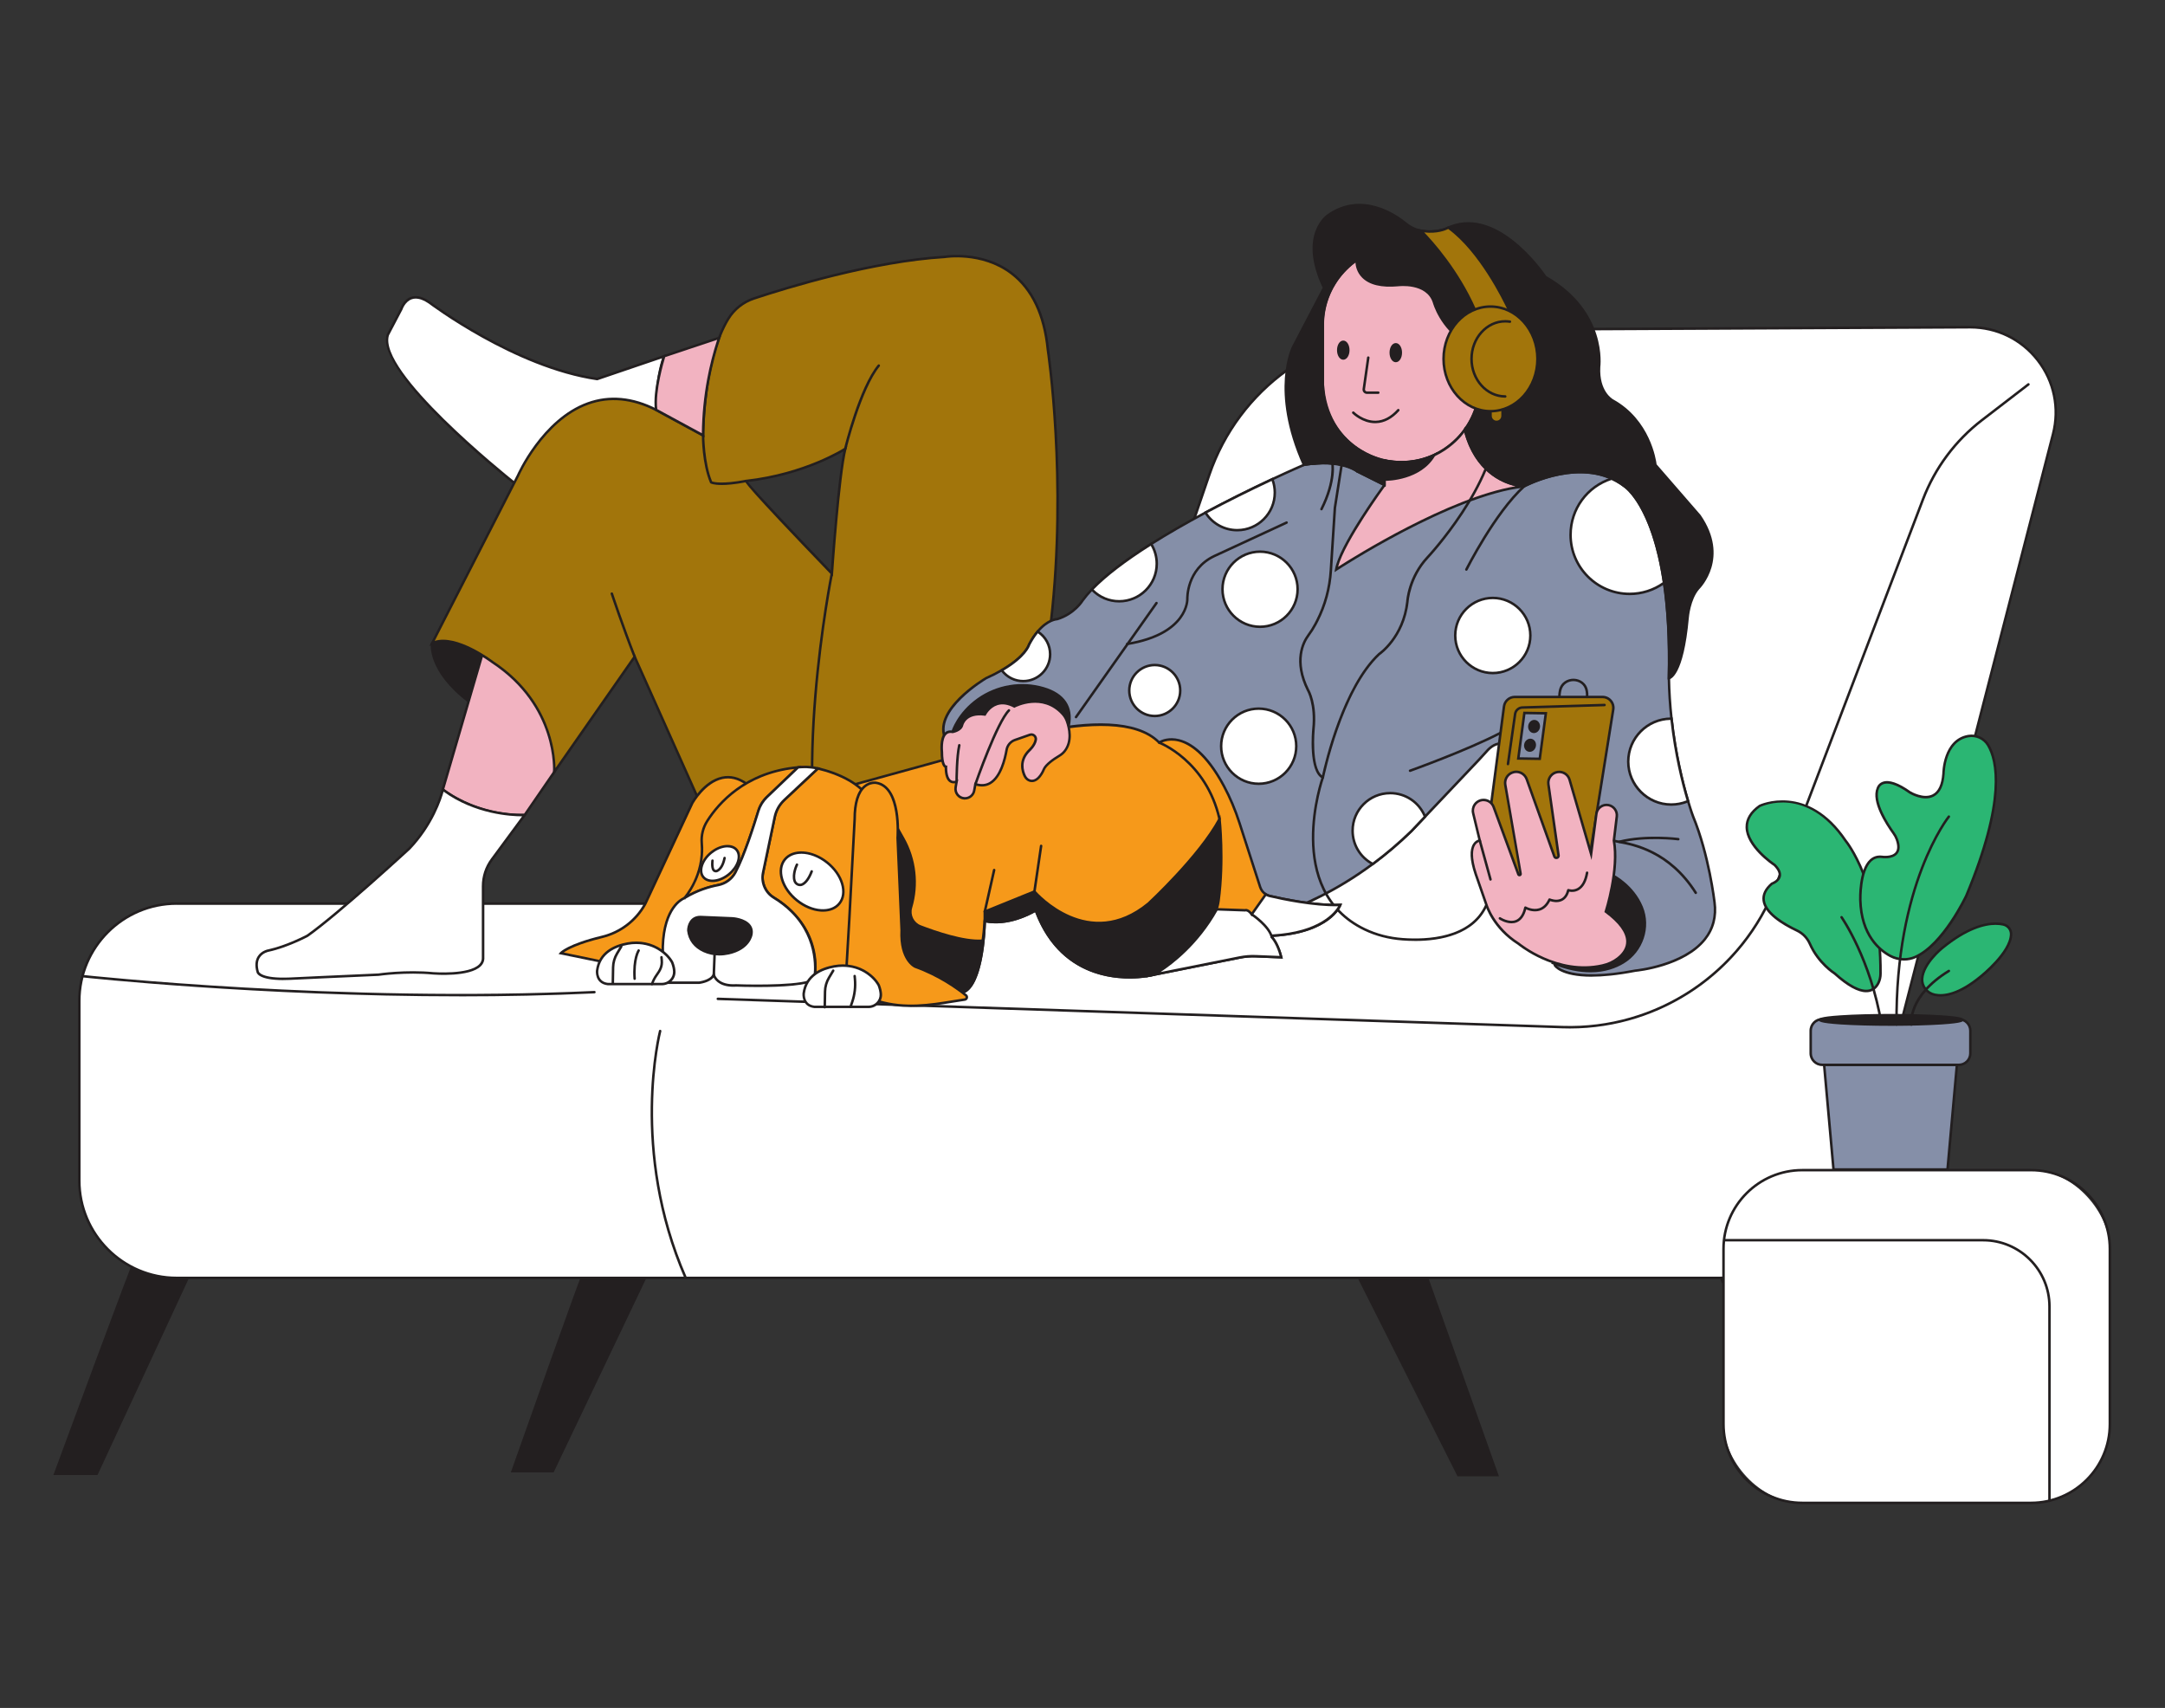 <?xml version="1.0" encoding="UTF-8"?>
<svg xmlns="http://www.w3.org/2000/svg" id="a" width="865.76" height="682.89" viewBox="0 0 865.76 682.89">
  <rect x="0" y="0" width="865.76" height="682.89" fill="#333333" stroke="none"/>
  <g>
    <g>
      <polygon points="686.69 507.72 725.85 590.33 741.94 590.87 710.29 502.36 686.69 507.72" fill="#231f20"></polygon>
      <path d="M742.66,591.39l-17.13-.57-.13-.28-39.43-83.17,24.64-5.6,32.05,89.62Zm-16.49-1.55l15.05,.5-31.25-87.4-22.56,5.13,38.76,81.77Z" fill="#231f20"></path>
    </g>
    <g>
      <polygon points="541.85 507.72 583.16 589.79 598.71 589.79 567.6 502.36 541.85 507.72" fill="#231f20"></polygon>
      <path d="M599.42,590.29h-16.57l-.14-.28-41.6-82.65,26.81-5.59,.15,.41,31.35,88.1Zm-15.96-1h14.54l-30.73-86.36-24.68,5.14,40.87,81.22Z" fill="#231f20"></path>
    </g>
    <g>
      <path d="M234.48,506.11c-1.07,1.61-29.5,82.07-29.5,82.07h16.09l39.16-82.07h-25.75Z" fill="#231f20"></path>
      <path d="M221.39,588.69h-17.12l.24-.67c2.91-8.24,28.48-80.57,29.56-82.18l.15-.22h26.81l-.34,.72-39.29,82.36Zm-15.7-1h15.07l38.68-81.07h-24.65c-1.79,4.06-19.53,53.98-29.1,81.07Z" fill="#231f20"></path>
    </g>
    <g>
      <path d="M54.78,501.82c-1.07,1.61-32.72,87.44-32.72,87.44h16.63l41.84-90.12-25.75,2.68Z" fill="#231f20"></path>
      <path d="M39.01,589.76H21.34l.25-.67c3.24-8.79,31.7-85.93,32.77-87.54l.13-.2,26.86-2.8-42.35,91.21Zm-16.23-1h15.59l41.34-89.03-24.6,2.56c-1.8,3.95-21.63,57.47-32.33,86.47Z" fill="#231f20"></path>
    </g>
    <g>
      <path d="M172.79,257.21s-1.61,10.73,14.48,23.07l5.36-18.24,1.61-8.05-11.26-3.75s-5.36,.54-10.19,6.97Z" fill="#231f20"></path>
      <path d="M187.55,281.12l-.58-.44c-16.14-12.38-14.74-23.09-14.67-23.54l.02-.12,.08-.1c4.9-6.54,10.32-7.15,10.54-7.17h.11s11.79,3.92,11.79,3.92l-1.7,8.48-5.58,18.98Zm-14.28-23.72c-.1,1.17-.42,10.92,13.73,22.03l5.16-17.53,1.51-7.57-10.73-3.58c-.73,.12-5.41,1.06-9.66,6.65Z" fill="#231f20"></path>
    </g>
    <g>
      <path d="M472.12,223.42l11.44-33.53c11.78-34.51,44.13-57.78,80.59-57.96l223.59-1.09c22.4-.11,38.84,21.01,33.24,42.7l-75.51,292.56c-6.81,26.4-30.63,44.84-57.89,44.84H70.65c-21.5,0-38.94-17.43-38.94-38.94v-71.79c0-21.5,17.43-38.94,38.94-38.94H377.71l94.41-137.86Z" fill="#fff"></path>
      <path d="M687.58,511.44H70.65c-21.75,0-39.44-17.69-39.44-39.44v-71.79c0-21.75,17.69-39.44,39.44-39.44H377.44l94.22-137.59,11.42-33.47c11.83-34.69,44.41-58.12,81.06-58.3l223.58-1.09c.06,0,.12,0,.17,0,10.77,0,20.72,4.87,27.34,13.37,6.66,8.55,8.92,19.47,6.21,29.96l-75.51,292.56c-6.87,26.62-30.88,45.22-58.37,45.22ZM70.65,361.78c-21.19,0-38.44,17.24-38.44,38.44v71.79c0,21.19,17.24,38.44,38.44,38.44H687.58c27.04,0,50.65-18.29,57.41-44.47l75.51-292.56c2.63-10.19,.43-20.79-6.03-29.09-6.43-8.26-16.1-12.98-26.55-12.98-.06,0-.11,0-.17,0l-223.59,1.09c-36.23,.18-68.42,23.33-80.12,57.62l-11.5,33.65-94.56,138.08H70.65Z" fill="#231f20"></path>
    </g>
    <g>
      <path d="M192.79,261.94l-15.7,53.75s12.87,10.73,32.72,10.19l11.8-17.17,8.05-23.07,4.83-17.7-34.87-8.05-6.83,2.04Z" fill="#f2b3c1"></path>
      <path d="M208.39,326.39c-19,0-31.5-10.22-31.62-10.33l-.25-.21,.09-.31,15.78-54.01,7.22-2.16,35.5,8.19-4.96,18.2-8.12,23.22-11.95,17.38h-.25c-.48,.02-.96,.03-1.43,.03Zm-30.73-10.89c1.89,1.45,14.13,10.28,31.88,9.88l11.62-16.9,8.02-23,4.68-17.17-34.23-7.9-6.44,1.93-15.53,53.16Z" fill="#231f20"></path>
    </g>
    <g>
      <path d="M177.09,315.68s-2.68,12.34-13.41,23.6c0,0-27.89,25.75-40.77,34.87,0,0-8.05,4.29-15.56,5.9,0,0-6.44,1.07-4.29,8.58,0,0,.54,3.22,12.87,2.68,0,0,22.53-1.07,35.4-1.61,0,0,10.73-1.61,21.99-.54,0,0,20.38,1.61,19.85-6.44v-28.38c0-3.86,1.24-7.62,3.53-10.73l13.1-17.75s-17.7,1.07-32.72-10.19Z" fill="#fff"></path>
      <path d="M113.32,391.88c-9.92,0-10.7-2.81-10.75-3.16-.73-2.54-.57-4.7,.48-6.36,1.46-2.32,4.11-2.78,4.22-2.8,7.33-1.57,15.32-5.81,15.4-5.85,12.65-8.96,40.39-34.54,40.67-34.79,10.48-11,13.23-23.22,13.26-23.34l.17-.76,.62,.47c14.69,11.02,32.22,10.1,32.39,10.09l1.07-.06-13.73,18.6c-2.25,3.04-3.43,6.65-3.43,10.43v28.38c.09,1.36-.38,2.59-1.4,3.6-4.48,4.43-18.4,3.39-18.99,3.34-11.08-1.06-21.77,.52-21.88,.53-12.78,.53-35.23,1.6-35.45,1.61-.94,.04-1.82,.06-2.64,.06Zm64.07-75.35c-.78,2.85-4.14,13.44-13.35,23.1-.3,.28-28.09,25.9-40.84,34.93-.13,.08-8.25,4.38-15.74,5.98-.04,0-2.35,.42-3.57,2.36-.89,1.41-1,3.29-.35,5.6,.02,.06,.91,2.81,12.37,2.32,.22-.01,22.68-1.08,35.4-1.61,.05-.01,10.86-1.6,22.06-.53,.13,0,14.04,1.06,18.2-3.06,.82-.81,1.18-1.74,1.1-2.85v-28.42c0-4,1.25-7.81,3.63-11.03l12.49-16.93h-.13c-4.16,0-18.64-.71-31.28-9.87Z" fill="#231f20"></path>
    </g>
    <path d="M184.09,398.38c-81.2,0-150.31-7.5-151.14-7.59-.27-.03-.47-.28-.44-.55,.03-.27,.28-.47,.55-.44,1.02,.11,102.84,11.16,204.62,6.39,.28-.02,.51,.2,.52,.48,.01,.28-.2,.51-.48,.52-18.06,.85-36.13,1.2-53.63,1.2Z" fill="#231f20"></path>
    <g>
      <path d="M205.75,193.18s-55.49-43.79-50.66-59.34l5.36-10.19s2.68-8.58,11.26-2.68c0,0,33.79,25.75,67.05,30.58l26.82-9.12s-3.22,7.51-3.22,21.46l-56.62,29.31Z" fill="#fff"></path>
      <path d="M205.7,193.77l-.25-.2c-2.28-1.8-55.7-44.18-50.83-59.89l5.4-10.28c.01-.07,1.15-3.61,4.32-4.71,2.2-.76,4.78-.14,7.67,1.85,.36,.27,34.02,25.68,66.72,30.48l27.77-9.44-.44,1.03c-.03,.07-3.18,7.6-3.18,21.26v.3l-.27,.14-56.91,29.45Zm-39.45-74.38c-.55,0-1.08,.08-1.57,.26-2.69,.93-3.73,4.11-3.74,4.15l-5.4,10.28c-4.47,14.44,46.22,55.28,50.28,58.52l56.07-29.02c.04-10.98,2.02-17.87,2.88-20.34l-25.93,8.82-.12-.02c-33-4.79-66.95-30.41-67.28-30.67-1.91-1.31-3.64-1.97-5.17-1.97Z" fill="#231f20"></path>
    </g>
    <g>
      <path d="M419.01,139.74c-4.29-43.45-41.3-37.01-41.3-37.01-28.88,1.72-63.64,12.45-76.19,16.6-4.26,1.41-7.89,4.27-10.25,8.09-10.12,16.44-10.12,46.65-10.12,46.65l-18.77-10.19c-35.94-18.24-55.25,26.28-55.25,26.28l-34.33,67.05c8.58-4.29,24.14,7.51,24.14,7.51,26.82,17.7,24.68,43.99,24.68,43.99l32.19-46.13,43.45,97.09,96.56,4.83,26.48-115.98c6.63-57.51-1.26-108.78-1.26-108.78Zm-86.36,89.58s-35.52-36.88-34.33-37.01c24.14-2.68,39.7-12.87,39.7-12.87-2.68,10.73-5.36,49.89-5.36,49.89Z" fill="#a2750b"></path>
      <path d="M394.2,365.02l-97.28-4.86-.12-.28-43.09-96.29-32.74,46.92,.15-1.84c.02-.26,1.79-26.21-24.45-43.53-.18-.14-15.44-11.58-23.64-7.48l-1.36,.68,35.03-68.41c.08-.2,9.93-22.48,28.25-29.08,8.76-3.16,18.07-2.29,27.67,2.58l18.06,9.8c.1-5,1.05-31.24,10.19-46.08,2.41-3.91,6.14-6.86,10.51-8.3,13.39-4.43,47.63-14.91,76.31-16.63,.1-.02,15.1-2.5,27.11,6.63,8.38,6.37,13.33,16.74,14.72,30.82,.16,1.08,7.79,52.3,1.27,108.9l-26.58,116.45Zm-96.62-5.83l95.83,4.79,26.38-115.57c6.54-56.73-1.19-108.08-1.27-108.59v-.03c-1.37-13.8-6.19-23.94-14.33-30.13-11.65-8.87-26.25-6.46-26.4-6.44-28.62,1.71-62.76,12.17-76.12,16.58-4.15,1.37-7.69,4.17-9.98,7.88-9.93,16.13-10.05,46.09-10.05,46.39v.84l-19.51-10.59c-9.33-4.73-18.37-5.59-26.86-2.53-17.92,6.46-27.6,28.35-27.69,28.57l-33.74,65.89c8.89-2.81,22.77,7.61,23.39,8.08,22.84,15.08,24.82,36.63,24.9,42.75l31.75-45.51,.36,.81,43.33,96.81Zm35.49-128.71l-.78-.81c-34.92-36.26-34.6-37.13-34.47-37.51l.11-.29,.34-.05c23.73-2.64,39.32-12.69,39.48-12.8l1.07-.7-.31,1.24c-2.64,10.56-5.32,49.41-5.35,49.8l-.08,1.12Zm-33.97-37.76c2.7,3.55,20.57,22.39,33.13,35.44,.45-6.25,2.72-36.83,5.03-47.69-3.82,2.24-18.03,9.87-38.16,12.24Z" fill="#231f20"></path>
    </g>
    <g>
      <path d="M653.97,388.1c-27.89,5.36-32.19-2.15-32.19-2.15,0,0-16.09-87.44-20.38-88.51-3.04-.76-5.54,1.44-6.74,2.79-1.08,1.21-2.16,2.43-3.28,3.61l-21.52,22.7-5.47,5.77c-5.17,5.02-10.35,9.37-15.43,13.14-29.7,22.06-55.91,24.41-55.91,24.41,0,0-108.89-62.23-114.79-74.03-5.9-11.8,16.09-24.68,16.09-24.68,2.4-1.07,4.46-2.13,6.24-3.16,9.77-5.64,10.92-10.25,10.92-10.25,1.14-2.16,2.3-3.87,3.43-5.21,4.17-4.98,7.84-4.98,7.84-4.98,6.97-2.15,10.19-7.51,10.19-7.51,1.04-1.42,2.27-2.87,3.67-4.34,5.7-5.97,14.22-12.22,23.69-18.2,6.97-4.4,14.46-8.66,21.72-12.55,9.98-5.34,19.54-9.98,26.74-13.36,7.68-3.59,12.68-5.73,12.68-5.73,0,0,.05-.01,.15-.03,.75-.12,1.48-.23,2.18-.32,.25-.03,.49-.06,.72-.09,.02,0,.04,0,.07,0,13.3-1.5,18.07,2.87,18.32,3.11,0,0,0,.01,.01,.01l10.73,5.36,6.44,3.75,35.15-9.37c3.43,3.05,8.05,5.49,14.2,6.15,0,0,19.16-10.45,35.11-3.11,1.75,.8,3.47,1.83,5.12,3.11,0,0,11.15,6.81,15.8,38.55,1.47,10.04,2.29,22.57,1.9,38.16,.1,5.66,.48,11.09,1.04,16.19,1.59,14.47,4.61,26.25,6.61,32.96,1.17,3.91,2,6.1,2,6.1,6.44,15.56,8.58,34.33,8.58,34.33,3.22,24.14-31.65,27.36-31.65,27.36Z" fill="#858fa8"></path>
      <path d="M636.49,390.53c-12.47,0-15.01-4.1-15.14-4.33l-.06-.16c-6.13-33.3-16.99-86.68-20.03-88.12-2.77-.69-5.09,1.36-6.23,2.64l-.4,.45c-.95,1.07-1.91,2.14-2.9,3.18l-26.99,28.47c-4.93,4.78-10.14,9.22-15.5,13.19-29.47,21.89-55.9,24.49-56.16,24.51h-.16s-.14-.06-.14-.06c-4.45-2.54-109.09-62.44-114.99-74.24-6.04-12.08,15.37-24.8,16.29-25.33,2.29-1.03,4.38-2.09,6.25-3.17,9.4-5.43,10.68-9.89,10.69-9.94l.04-.11c1.07-2.03,2.24-3.82,3.49-5.3,3.98-4.75,7.54-5.13,8.14-5.16,6.65-2.07,9.82-7.22,9.85-7.27,1.05-1.44,2.3-2.92,3.74-4.43,5.2-5.45,13.21-11.6,23.79-18.28,6.34-4.01,13.66-8.23,21.75-12.56,8.28-4.43,17.28-8.93,26.76-13.37,7.6-3.56,12.65-5.72,12.7-5.74l.26-.06c.76-.12,1.49-.23,2.2-.32,.21-.03,.43-.05,.63-.08h.15c13.04-1.49,18.13,2.68,18.69,3.18l10.66,5.33,6.29,3.67,35.21-9.39,.2,.18c3.82,3.39,8.45,5.41,13.77,6.01,1.8-.93,20.14-10.08,35.42-3.05,1.84,.84,3.59,1.91,5.21,3.16,.42,.25,11.35,7.27,15.99,38.87,1.62,11.07,2.26,23.94,1.91,38.25,.09,5.28,.44,10.71,1.04,16.12,1.55,14.12,4.44,25.67,6.6,32.87,1.15,3.85,1.98,6.05,1.99,6.07,6.38,15.43,8.59,34.26,8.61,34.45,.77,5.8-.56,10.91-3.97,15.18-8.55,10.72-27.01,12.63-28.11,12.73-7.35,1.41-13.09,1.94-17.55,1.94Zm-14.23-4.77c.49,.65,5.89,6.8,31.62,1.85h.05c.19-.02,19.09-1.89,27.44-12.37,3.23-4.05,4.49-8.91,3.75-14.43-.02-.2-2.21-18.9-8.55-34.21-.01-.04-.85-2.27-2.02-6.15-2.17-7.24-5.08-18.86-6.63-33.05-.6-5.44-.95-10.9-1.04-16.24,.35-14.27-.29-27.08-1.9-38.1-4.55-31.05-15.46-38.13-15.56-38.19-1.61-1.24-3.29-2.27-5.06-3.08-15.54-7.15-34.48,2.99-34.67,3.09l-.14,.07-.16-.02c-5.51-.59-10.31-2.65-14.28-6.1l-35.09,9.36-6.62-3.86-10.59-5.3h-.16l-.12-.18c-.53-.48-5.29-4.36-17.88-2.94h-.13c-.24,.04-.45,.06-.66,.09-.7,.09-1.42,.19-2.17,.31l-.09,.02c-.55,.24-5.45,2.35-12.61,5.71-9.47,4.43-18.46,8.92-26.72,13.35-8.07,4.32-15.37,8.54-21.69,12.53-10.51,6.64-18.45,12.73-23.6,18.12-1.41,1.48-2.63,2.92-3.63,4.29-.11,.19-3.37,5.52-10.45,7.69l-.15,.02s-3.51,.09-7.45,4.8c-1.19,1.42-2.32,3.12-3.34,5.07-.18,.61-1.8,5.1-11.14,10.49-1.9,1.1-4.01,2.17-6.29,3.19-.17,.1-21.47,12.75-15.85,24,5.67,11.34,109.98,71.18,114.46,73.74,2.2-.24,27.44-3.45,55.5-24.3,5.32-3.95,10.5-8.36,15.38-13.09l26.97-28.45c.98-1.03,1.93-2.09,2.88-3.15l.4-.45c1.29-1.45,3.95-3.77,7.24-2.94,.89,.22,2.99,.75,12.17,45.04,4.35,20.98,8.26,42.1,8.57,43.76Z" fill="#231f20"></path>
    </g>
    <g>
      <path d="M591.74,129.81v23.6c0,17.33-14.05,31.38-31.38,31.38-10.58,0-19.93-5.24-25.62-13.25-3.63-5.12-5.76-11.38-5.76-18.13v-23.6c0-17.33,14.05-31.38,31.38-31.38,8.67,0,16.51,3.51,22.19,9.19,5.68,5.68,9.19,13.52,9.19,22.19Z" fill="#f2b3c1"></path>
      <path d="M560.36,185.3c-10.32,0-20.05-5.03-26.03-13.46-3.83-5.41-5.85-11.78-5.85-18.42v-23.6c0-17.58,14.3-31.88,31.88-31.88,8.51,0,16.52,3.31,22.54,9.33,6.02,6.03,9.34,14.03,9.34,22.55v23.6c0,17.58-14.3,31.88-31.88,31.88Zm0-86.36c-17.03,0-30.88,13.85-30.88,30.88v23.6c0,6.43,1.96,12.6,5.67,17.84,5.79,8.16,15.22,13.04,25.21,13.04,17.03,0,30.88-13.85,30.88-30.88v-23.6c0-8.25-3.21-16-9.04-21.84-5.84-5.83-13.59-9.04-21.84-9.04Z" fill="#231f20"></path>
    </g>
    <g>
      <path d="M553.62,184.14l.04,9.77s-17.7,24.14-19.31,33.79c0,0,45.6-30.04,75.1-33.26,0,0-18.31-.38-23.64-22.72,0,0-10.23,16.59-32.19,12.41Z" fill="#f2b3c1"></path>
      <path d="M533.66,228.76l.19-1.13c1.57-9.39,17.74-31.73,19.3-33.88l-.04-10.21,.6,.11c21.35,4.06,31.57-12.02,31.67-12.19l.63-1.02,.28,1.17c5.17,21.68,22.99,22.33,23.17,22.34l.04,1c-29.05,3.17-74.42,32.88-74.88,33.18l-.96,.63Zm20.46-44.01l.04,9.33-.1,.13c-.17,.23-16.32,22.33-18.97,32.42,6.64-4.25,44.19-27.71,70.93-32.21-5.54-1.31-16.29-5.85-20.44-21.52-2.57,3.42-12.84,15.09-31.46,11.84Z" fill="#231f20"></path>
    </g>
    <g>
      <path d="M553.62,184.14v7.62s13.87,.36,19.83-9.74c0,0-8.6,4.68-19.83,2.12Z" fill="#231f20"></path>
      <path d="M553.74,192.27c-.08,0-.13,0-.13,0h-.49v-8.75l.61,.14c10.9,2.49,19.4-2.02,19.48-2.07l1.59-.86-.92,1.55c-5.72,9.71-18.68,9.99-20.14,9.99Zm.38-7.5v6.5c2.34-.06,12.5-.73,17.94-8.05-2.96,1.21-9.68,3.27-17.94,1.55Z" fill="#231f20"></path>
    </g>
    <path d="M586.38,228.21c-.08,0-.15-.02-.22-.05-.25-.12-.35-.42-.22-.67,.11-.23,11.44-22.74,23.18-33.4,.21-.18,.52-.17,.71,.03,.19,.2,.17,.52-.03,.71-11.6,10.54-22.84,32.89-22.96,33.11-.09,.18-.26,.28-.45,.28Z" fill="#231f20"></path>
    <path d="M563.85,308.67c-.21,0-.4-.13-.47-.33-.09-.26,.04-.55,.3-.64,.22-.08,22.65-8.12,35.88-14.99,.24-.13,.55-.03,.67,.21,.13,.24,.03,.55-.21,.67-13.29,6.91-35.78,14.97-36,15.05-.06,.02-.11,.03-.17,.03Z" fill="#231f20"></path>
    <path d="M430.28,287.22c-.1,0-.2-.03-.29-.09-.23-.16-.28-.47-.12-.7l32.19-45.6c.16-.23,.48-.28,.7-.12,.23,.16,.28,.47,.12,.7l-32.19,45.6c-.1,.14-.25,.21-.41,.21Z" fill="#231f20"></path>
    <path d="M450.73,257.98c-.24,0-.45-.17-.49-.42-.04-.27,.14-.53,.41-.57,23.96-3.9,23.66-17.31,23.66-17.45,0-.12-.42-12.2,11.01-17.64l28.97-13.41c.25-.12,.55,0,.66,.24,.12,.25,0,.55-.24,.66l-28.97,13.41c-10.82,5.15-10.44,16.57-10.44,16.69,0,.14,.4,14.43-24.49,18.48-.03,0-.05,0-.08,0Z" fill="#231f20"></path>
    <path d="M528.44,204.07c-.08,0-.15-.02-.22-.05-.25-.12-.35-.42-.22-.67,5.73-11.47,4.27-18.37,4.25-18.44-.06-.27,.11-.54,.38-.6,.27-.06,.54,.11,.6,.37,.07,.29,1.58,7.28-4.33,19.11-.09,.18-.26,.28-.45,.28Z" fill="#231f20"></path>
    <path d="M565.89,376.22c-1.8,0-3.5-.08-5.01-.19-5.55-.41-10.74-1.76-15.4-4-32.93-15.87-17.13-60.89-16.97-61.34,.09-.26,.38-.4,.64-.3,.26,.09,.39,.38,.3,.64-.16,.44-15.65,44.62,16.46,60.1,4.55,2.19,9.61,3.51,15.04,3.91,9.78,.72,27.08-.07,33.01-13.42,.11-.25,.41-.36,.66-.25,.25,.11,.37,.41,.25,.66-5.25,11.81-18.85,14.2-28.99,14.2Z" fill="#231f20"></path>
    <g>
      <path d="M644.85,350.01s8.07,4.04,11.64,12.68c3.35,8.12,.12,17.53-7.4,22.09-5.81,3.52-14.86,5.59-28.07,.28l9.35-16.81,14.48-18.24Z" fill="#231f20"></path>
      <path d="M635.98,388.77c-4.26,0-9.3-.89-15.15-3.25l-.53-.21,9.62-17.31,14.78-18.62,.36,.18c.34,.17,8.28,4.22,11.88,12.94,3.4,8.25,.14,18.01-7.6,22.71-3.09,1.87-7.5,3.56-13.37,3.56Zm-14.25-3.96c10.64,4.16,19.76,4.01,27.1-.45,7.32-4.44,10.41-13.67,7.19-21.47-3.03-7.34-9.47-11.34-11.05-12.23l-14.22,17.91-9.02,16.25Z" fill="#231f20"></path>
    </g>
    <path d="M678.11,357.49c-.17,0-.33-.08-.42-.23-10.43-16.52-24.8-19.15-30.21-20.14-1.59-.29-2.15-.41-2.44-.7-.2-.2-.2-.51,0-.71,.19-.19,.5-.19,.69-.02,.19,.12,1.07,.28,1.93,.43,5.53,1.01,20.21,3.7,30.88,20.59,.15,.23,.08,.54-.16,.69-.08,.05-.17,.08-.27,.08Z" fill="#231f20"></path>
    <path d="M647.6,337.06c-.22,0-.43-.15-.48-.38-.07-.27,.09-.54,.36-.61,10.77-2.71,23.59-1.06,23.72-1.04,.27,.04,.47,.29,.43,.56-.04,.27-.29,.46-.56,.43-.13-.02-12.76-1.64-23.34,1.02-.04,.01-.08,.02-.12,.02Z" fill="#231f20"></path>
    <g>
      <path d="M380.93,292.62s2.15-7.27,10.27-13.03c7.53-5.34,17.17-6.98,26.02-4.39,6.17,1.81,11.91,5.87,10.14,14.92l-16.4-4.48-13.95,5.9-13.95,3.75-2.15-2.68Z" fill="#231f20"></path>
      <path d="M382.89,295.87l-2.51-3.14,.07-.25c.09-.3,2.3-7.5,10.46-13.3,7.62-5.41,17.51-7.08,26.45-4.46,8.36,2.45,11.99,7.81,10.49,15.5l-.1,.53-16.75-4.57-13.79,5.83-14.33,3.86Zm-1.4-3.35l1.77,2.21,13.63-3.67,14.04-5.95,16.04,4.38c1.15-6.91-2.18-11.56-9.89-13.82-8.65-2.53-18.22-.92-25.59,4.32-7.06,5.02-9.54,11.23-10,12.52Z" fill="#231f20"></path>
    </g>
    <path d="M338.01,179.93s-.08,0-.12-.01c-.27-.07-.43-.34-.37-.6,.24-.99,6.01-24.36,13.51-33.46,.18-.21,.49-.24,.7-.07,.21,.18,.24,.49,.07,.7-7.35,8.93-13.25,32.82-13.31,33.06-.06,.23-.26,.38-.49,.38Z" fill="#231f20"></path>
    <path d="M253.79,263.08c-.2,0-.39-.12-.47-.32-4.78-12.21-9.08-25.11-9.13-25.24-.09-.26,.05-.55,.32-.63,.26-.09,.54,.05,.63,.32,.04,.13,4.34,13,9.11,25.19,.1,.26-.03,.55-.28,.65-.06,.02-.12,.03-.18,.03Z" fill="#231f20"></path>
    <path d="M331.78,362.06c-.21,0-.4-.13-.47-.34-16.28-47.04,.68-131.66,.85-132.51,.06-.27,.32-.44,.59-.39,.27,.06,.45,.32,.39,.59-.17,.85-17.08,85.2-.89,131.98,.09,.26-.05,.55-.31,.64-.05,.02-.11,.03-.16,.03Z" fill="#231f20"></path>
    <path d="M288.57,193.92c-3.32,0-4.38-.6-4.45-.64-.09-.05-.16-.14-.2-.23-3.22-7.52-3.26-18.51-3.26-18.97,0-.28,.22-.5,.5-.5s.5,.22,.5,.5c0,.11,.04,11.07,3.1,18.4,.65,.24,3.94,1.16,13.47-.65,.27-.05,.53,.13,.58,.4,.05,.27-.13,.53-.4,.58-4.5,.86-7.66,1.12-9.85,1.12Z" fill="#231f20"></path>
    <g>
      <path d="M265.6,142.42s-4.29,13.41-3.22,21.46l18.77,10.19c.03-6.44,.56-14.07,2.15-22.53,1.16-6.16,2.67-11.67,4.26-16.46-7.32,2.45-14.64,4.89-21.97,7.34Z" fill="#f2b3c1"></path>
      <path d="M281.65,174.91l-19.73-10.71-.03-.25c-1.08-8.06,3.06-21.12,3.24-21.68l.08-.24,23.16-7.74-.32,.95c-1.78,5.35-3.21,10.86-4.25,16.39-1.38,7.37-2.1,14.92-2.14,22.44v.84Zm-18.81-11.35l17.82,9.67c.08-7.3,.8-14.63,2.15-21.79,.98-5.25,2.32-10.48,3.97-15.58l-20.78,6.94c-.56,1.82-4.01,13.47-3.16,20.75Z" fill="#231f20"></path>
    </g>
    <path d="M274.17,511.37c-.19,0-.38-.11-.46-.3-22.35-51.13-10.33-98.49-10.21-98.96,.07-.27,.34-.43,.61-.36,.27,.07,.43,.34,.36,.61-.12,.47-12.05,47.5,10.16,98.3,.11,.25,0,.55-.26,.66-.07,.03-.13,.04-.2,.04Z" fill="#231f20"></path>
    <path d="M627.76,411.22c-.99,0-1.99-.02-2.99-.05l-337.74-11.3c-.28,0-.49-.24-.48-.52,.01-.28,.25-.49,.52-.48l337.74,11.3c37.45,1.24,71.57-21.43,84.92-56.44l58.77-154.22c4.81-12.63,13.02-23.67,23.74-31.91l18.6-14.31c.22-.17,.53-.13,.7,.09,.17,.22,.13,.53-.09,.7l-18.6,14.31c-10.57,8.13-18.66,19.01-23.41,31.47l-58.77,154.22c-13.14,34.48-46.21,57.14-82.9,57.14Z" fill="#231f20"></path>
    <g>
      <path d="M320.47,307.19l-.06-1c.48-.03,.96-.05,1.44-.05v1c-.46,0-.92,.02-1.38,.05Z" fill="#ed1c24"></path>
      <g>
        <path d="M508.61,374.71c.87,.99,2.58,3.4,3.74,8.03l-10.11-.4c-2.19-.09-4.39,.09-6.54,.51l-34.31,6.86h-.05c-.23,.07-1.27,.32-2.91,.57-8.6,1.28-33.67,2.34-44.25-26.32,0,0-10.19,6.44-20.38,4.29,0,0-.46,25.29-8.55,28.47l-22.57-1.11-5.36-17.7-8.87-45.76-1.32-6.81-6.97-7.51,1.84-4.25,41.07-11.3s62.23-24.14,80.46-5.36c0,0,12.17-8.26,25.94,17.47,2.52,4.7,4.55,9.64,6.19,14.71l8.26,25.6c.4,1.22,1.21,2.24,2.26,2.9,.49,.31,1.02,.53,1.6,.67,5.69,1.32,18.45,3.97,28.17,3.57,0,0-4.19,11.01-27.08,12.3-.3,.02-.46,.37-.26,.6Z" fill="#f6991a"></path>
        <path d="M385.34,397.22l-23.03-1.13-5.47-18.04-10.18-52.48-7.1-7.64,2.07-4.77,41.3-11.37c2.49-.97,62.1-23.8,80.68-5.51,.97-.53,3.84-1.76,7.9-.76,6.45,1.59,12.64,7.85,18.4,18.62,2.43,4.53,4.52,9.51,6.23,14.79l8.26,25.6c.36,1.09,1.08,2.02,2.05,2.63,.45,.28,.93,.48,1.45,.6,5.17,1.2,18.23,3.96,28.03,3.55l.76-.03-.27,.71c-.17,.46-4.54,11.24-27.25,12.6,.96,1.16,2.56,3.62,3.66,8.02l.16,.65-10.78-.43c-2.14-.09-4.29,.08-6.42,.51l-34.31,6.86c-.14,.03-1.2,.31-2.98,.57-7.72,1.15-33.64,2.64-44.58-26.07-2.2,1.27-10.77,5.76-19.64,4.16-.12,3.95-1.16,25.3-8.85,28.33l-.1,.04Zm-22.27-2.1l22.11,1.09c7.59-3.19,8.13-27.72,8.13-27.97v-.6s.6,.12,.6,.12c9.87,2.08,19.92-4.16,20.02-4.23l.52-.33,.21,.58c10.27,27.81,33.99,27.44,43.71,26,1.73-.26,2.75-.52,2.86-.55l34.39-6.88c2.21-.44,4.45-.62,6.66-.52l9.44,.38c-1.11-4.07-2.63-6.23-3.46-7.17-.22-.25-.28-.59-.15-.9,.13-.31,.42-.51,.75-.53,18.86-1.06,24.87-8.86,26.28-11.27-9.83,.23-22.39-2.43-27.45-3.61-.62-.15-1.21-.39-1.75-.73-1.17-.73-2.04-1.85-2.47-3.17l-8.26-25.6c-1.69-5.23-3.76-10.15-6.16-14.63-6.99-13.06-13.5-17.05-17.72-18.11-4.52-1.13-7.47,.8-7.5,.82l-.35,.23-.29-.3c-17.8-18.32-79.3,5.24-79.92,5.48l-40.89,11.25-1.61,3.73,6.85,7.38,1.35,6.95,8.87,45.76,5.25,17.31Z" fill="#231f20"></path>
      </g>
      <g>
        <path d="M392.95,376.13s.31-.9,.85-7.87c0,0-.46,25.29-8.55,28.47l-22.57-1.11-5.36-17.7-8.87-45.76,10.48-.91,2.27,4.04c4.72,8.39,5.83,18.33,3.09,27.55h0c-.93,3.12,.7,6.43,3.74,7.59,6.61,2.53,17.85,6.3,24.92,5.7Z" fill="#231f20"></path>
        <path d="M385.34,397.22l-23.03-1.13-5.47-18.04-8.99-46.35,11.36-.99,2.43,4.32c4.76,8.46,5.9,18.64,3.13,27.94-.85,2.85,.66,5.92,3.43,6.99,6.09,2.33,17.25,6.14,24.33,5.69,.12-.65,.38-2.52,.76-7.44l1,.05c-.02,1.05-.56,25.66-8.86,28.92l-.1,.04Zm-22.27-2.1l22.11,1.09c4.68-1.97,6.68-12.07,7.53-19.57-7.27,.49-18.65-3.38-24.84-5.75-3.26-1.25-5.03-4.85-4.04-8.2,2.69-9.04,1.58-18.94-3.05-27.17l-2.12-3.76-9.61,.84,8.77,45.21,5.25,17.31Z" fill="#231f20"></path>
      </g>
      <g>
        <path d="M487.29,360.12c-.39,2.93-1.51,5.71-3.25,8.1-4.01,5.51-12.39,15.79-22.65,21.49h-.05s-2.91,.57-2.91,.57c-8.6,1.28-33.67,2.34-44.25-26.32,0,0-10.19,6.44-20.38,4.29v-3.75l19.85-8.05s21.46,24.68,45.6,4.83c0,0,20.38-18.77,28.43-33.79,0,0,1.81,16.27-.38,32.63Z" fill="#231f20"></path>
        <path d="M451.73,391.26c-10.97,0-29.11-3.75-37.8-26.56-2.24,1.29-11.16,5.95-20.23,4.04l-.4-.08v-4.5l20.49-8.31,.23,.27c.86,.99,21.42,24.07,44.9,4.77,.18-.17,20.39-18.87,28.31-33.64l.76-1.42,.18,1.6c.02,.16,1.79,16.52-.39,32.76h0c-.4,3-1.56,5.88-3.34,8.33-4.09,5.62-12.5,15.9-22.81,21.64l-.14,.05-2.97,.57c-1.59,.24-3.96,.49-6.8,.49Zm-37.29-28.05l.21,.58c10.27,27.81,33.99,27.44,43.71,26l2.85-.55c10.12-5.65,18.39-15.77,22.43-21.31,1.68-2.31,2.78-5.03,3.16-7.87h0c1.77-13.17,.91-26.43,.53-30.92-8.46,14.67-27.55,32.33-27.74,32.51-22.87,18.81-43.6-1.97-46.07-4.6l-19.21,7.79v3.01c9.75,1.83,19.52-4.24,19.62-4.3l.52-.33Z" fill="#231f20"></path>
      </g>
      <g>
        <path d="M508.61,374.71c.87,.99,2.58,3.4,3.74,8.02l-10.11-.4c-2.19-.09-4.39,.09-6.54,.51l-34.31,6.86s14.96-7.77,25.19-26.15l11.29,.4s1.07-.54,2.68,1.61l5.64-7.99c.49,.31,1.02,.53,1.6,.67,5.69,1.32,18.45,3.97,28.17,3.57,0,0-4.19,11.01-27.08,12.3-.3,.02-.46,.37-.26,.6Z" fill="#fff"></path>
        <path d="M458.04,390.89l3.12-1.62c.15-.08,14.95-7.93,24.98-25.94l.15-.27,11.5,.4c.38-.11,1.4-.21,2.73,1.29l5.53-7.83,.4,.25c.45,.28,.93,.48,1.45,.6,5.17,1.2,18.23,3.96,28.03,3.55l.76-.03-.27,.71c-.17,.46-4.54,11.24-27.25,12.6,.96,1.16,2.56,3.62,3.66,8.02l.16,.65-10.78-.43c-2.13-.09-4.29,.08-6.42,.51l-37.76,7.55Zm28.82-26.82c-7.69,13.68-18.08,21.53-22.77,24.58l31.51-6.3c2.21-.44,4.45-.62,6.66-.52l9.44,.38c-1.11-4.06-2.63-6.22-3.46-7.17h0c-.22-.25-.28-.59-.15-.9,.13-.31,.42-.51,.75-.53,18.86-1.06,24.86-8.86,26.28-11.27-9.83,.23-22.39-2.43-27.45-3.61-.47-.11-.92-.27-1.34-.49l-5.77,8.18-.41-.55c-1.29-1.72-2.07-1.45-2.08-1.45l-.11,.06-.1-.02-10.99-.39Zm22.13,10.31h0s0,0,0,0Z" fill="#231f20"></path>
      </g>
      <path d="M508.6,375.19c-.22,0-.43-.15-.48-.37-1.13-4.34-7.77-8.78-7.84-8.83-.23-.15-.29-.46-.14-.69,.15-.23,.46-.29,.69-.14,.29,.19,7.03,4.7,8.25,9.41,.07,.27-.09,.54-.36,.61-.04,.01-.08,.02-.13,.02Z" fill="#231f20"></path>
      <path d="M393.8,365s-.07,0-.11-.01c-.27-.06-.44-.33-.38-.6l3.75-16.63c.06-.27,.33-.44,.6-.38,.27,.06,.44,.33,.38,.6l-3.75,16.63c-.05,.23-.26,.39-.49,.39Z" fill="#231f20"></path>
      <path d="M413.65,356.95s-.05,0-.07,0c-.27-.04-.46-.29-.42-.57l2.68-18.24c.04-.27,.29-.46,.57-.42,.27,.04,.46,.29,.42,.57l-2.68,18.24c-.04,.25-.25,.43-.49,.43Z" fill="#231f20"></path>
      <path d="M487.67,327.98c-.23,0-.43-.16-.49-.39-5.24-23.05-23.64-30.15-23.83-30.22-.26-.1-.39-.38-.29-.64,.1-.26,.39-.39,.64-.29,.19,.07,19.09,7.34,24.45,30.93,.06,.27-.11,.54-.38,.6-.04,0-.07,.01-.11,.01Z" fill="#231f20"></path>
      <g>
        <path d="M349.81,324.8l-9.66,62.23-14.48,4.29s.01-.06,.04-.19c.34-1.74,2.53-15.17-8.96-26.52-.05-.06-.12-.13-.18-.18-1.96-1.95-4.33-3.82-7.16-5.55-3.39-2.07-5.07-6.08-4.26-9.96l4.67-22.27c.54-2.6,1.88-4.97,3.81-6.79l13.45-12.61c6.69,1.57,20.71,6.17,22.73,17.54Z" fill="#f6991a"></path>
        <path d="M325.05,392.02l.17-1c.29-1.48,2.54-14.83-8.83-26.06-.07-.08-.11-.12-.15-.16-2.05-2.04-4.43-3.88-7.1-5.5-3.54-2.16-5.35-6.37-4.49-10.49l4.67-22.27c.57-2.71,1.94-5.15,3.96-7.05l13.64-12.79,.26,.06c6.25,1.46,21.01,6.14,23.11,17.94v.08s0,.08,0,.08l-9.7,62.54-15.55,4.61Zm2.17-84.22l-13.25,12.42c-1.88,1.76-3.14,4.01-3.67,6.52l-4.67,22.27c-.77,3.7,.85,7.49,4.03,9.43,2.74,1.66,5.18,3.55,7.25,5.62,.06,.04,.14,.13,.21,.22,10.75,10.61,9.66,23.15,9.18,26.32l13.4-3.97,9.59-61.83c-2.03-11-15.9-15.52-22.08-17Z" fill="#231f20"></path>
      </g>
      <g>
        <path d="M350.35,313s-8.58-1.61-8.58,14.48l-2.15,40.23-1.07,18.24s-.12,10.59,12.81,14.41c12.17,3.6,23.33,.96,34.44-.7,.83-.12,1.12-1.17,.47-1.7-3.09-2.52-10.39-7.89-20.36-11.47,0,0-5.9-2.68-5.36-14.48l-1.61-37.01s1.61-20.38-8.58-21.99Z" fill="#f6991a"></path>
        <path d="M364.37,402.66c-4.28,0-8.65-.49-13.15-1.82-13.15-3.89-13.17-14.79-13.17-14.9l1.07-18.26,2.15-40.23c0-6.58,1.42-11.11,4.21-13.43,2.34-1.94,4.77-1.56,4.96-1.52,10.52,1.67,9.06,21.67,9,22.53l1.61,36.95c-.51,11.31,5.02,14.02,5.07,14.05,9.82,3.53,17.04,8.75,20.47,11.54,.46,.37,.64,.96,.49,1.52s-.61,.97-1.2,1.06c-1.45,.22-2.9,.45-4.35,.68-5.58,.9-11.27,1.82-17.15,1.82Zm-14.67-89.21c-.76,0-2.2,.19-3.6,1.36-2.5,2.1-3.83,6.48-3.83,12.67l-2.15,40.26-1.07,18.24c0,.39,.05,10.24,12.46,13.9,10.47,3.1,20.33,1.51,29.86-.03,1.46-.23,2.91-.47,4.36-.69,.28-.04,.36-.27,.38-.34s.06-.31-.16-.48c-3.38-2.75-10.5-7.89-20.21-11.39-.29-.13-6.24-2.98-5.69-14.98l-1.61-36.97c.02-.26,1.46-20-8.16-21.52h-.01s-.24-.04-.56-.04Z" fill="#231f20"></path>
      </g>
      <g>
        <path d="M239.81,384.31l-15.52-3.18s2.82-3.22,16.49-6.53c7.27-1.76,13.49-6.47,17.13-13,.06-.11,.12-.21,.18-.32l18.77-40.23s9.27-16.71,21.8-7.55l-8.93,50.46-31.11,24.68-17.17-3.22-1.65-1.11Z" fill="#f6991a"></path>
        <path d="M258.75,389.17l-17.58-3.34-1.57-1.06-16.26-3.33,.57-.65c.12-.14,3.08-3.38,16.75-6.68,7.12-1.72,13.25-6.37,16.81-12.76l.17-.32,18.76-40.2c.21-.38,4.9-8.7,12.25-10.31,3.45-.76,6.92,.1,10.3,2.57l.25,.18-.05,.31-8.96,50.65-31.44,24.94Zm-17.1-4.22l16.84,3.16,30.79-24.42,8.84-49.97c-3.05-2.15-6.16-2.9-9.24-2.22-6.91,1.52-11.53,9.71-11.58,9.79l-18.76,40.2-.19,.35c-3.69,6.63-10.05,11.45-17.44,13.24-9.77,2.36-13.95,4.69-15.48,5.76l14.66,3.04,1.56,1.05Z" fill="#231f20"></path>
      </g>
      <g>
        <ellipse cx="324.76" cy="352.46" rx="9.68" ry="14.02" transform="translate(-153.43 384.6) rotate(-51.19)" fill="#fff"></ellipse>
        <path d="M329.11,364.54c-.31,0-.63-.01-.96-.04-3.31-.24-6.78-1.7-9.78-4.11-3-2.41-5.17-5.49-6.11-8.67-.96-3.25-.54-6.22,1.18-8.36,3.52-4.38,11.46-3.85,17.69,1.16,3,2.41,5.17,5.49,6.11,8.67,.96,3.25,.54,6.22-1.18,8.36-1.56,1.94-4.01,2.98-6.96,2.98Zm-8.68-23.17c-2.55,0-4.78,.86-6.2,2.61-1.52,1.88-1.87,4.53-1,7.45,.89,2.99,2.94,5.89,5.78,8.17s6.11,3.67,9.22,3.89c3.04,.22,5.55-.69,7.06-2.58,1.52-1.88,1.87-4.53,1-7.45-.89-2.99-2.94-5.89-5.78-8.17-3.22-2.59-6.91-3.93-10.09-3.93Z" fill="#231f20"></path>
      </g>
      <path d="M319.92,354.32c-.35,0-.71-.07-1.04-.21-.75-.32-1.34-.95-1.59-1.73-.98-2.95,.88-6.73,.96-6.89,.12-.25,.42-.35,.67-.22,.25,.12,.35,.42,.22,.67-.02,.04-1.75,3.57-.91,6.13,.17,.5,.54,.91,1.03,1.12,.45,.19,.94,.18,1.37-.03,.9-.45,2.24-1.66,3.49-4.93,.1-.26,.39-.38,.65-.29,.26,.1,.39,.39,.29,.65-1.1,2.87-2.44,4.71-3.98,5.47-.36,.18-.76,.27-1.16,.27Z" fill="#231f20"></path>
      <g>
        <path d="M306.71,318.67c-1.61,1.53-2.8,3.46-3.45,5.59-1.74,5.72-5.58,17.72-9.14,24.5-1.41,2.69-3.98,4.57-6.97,5.13-3.25,.61-8.35,2.01-13.51,5.24,.23-.26,8.09-9.21,6.98-22.08-.26-3.1,.54-6.2,2.2-8.81,4.58-7.2,15.38-19.59,36.33-21.44l-12.45,11.88Z" fill="#f6991a"></path>
        <path d="M270.94,361.41l2.34-2.61c.33-.36,7.95-9.05,6.85-21.7-.27-3.16,.54-6.4,2.28-9.12,4.63-7.29,15.57-19.8,36.71-21.67l1.42-.13-13.48,12.86c-1.54,1.47-2.69,3.33-3.32,5.37-1.92,6.3-5.65,17.88-9.17,24.58-1.48,2.83-4.15,4.8-7.32,5.39-3.29,.62-8.28,2.01-13.34,5.17l-2.97,1.86Zm46.82-53.97c-19.77,2.26-30.08,14.1-34.51,21.06-1.62,2.54-2.38,5.56-2.13,8.5,.83,9.62-3.23,17.04-5.56,20.43,4.42-2.36,8.6-3.5,11.5-4.04,2.87-.54,5.28-2.32,6.62-4.87,3.61-6.88,7.57-19.36,9.1-24.41,.67-2.21,1.91-4.22,3.58-5.81l11.39-10.87Z" fill="#231f20"></path>
      </g>
      <g>
        <path d="M316.75,364.61c11.15,11.21,9.26,24.78,8.96,26.52-.03,.12-.04,.19-.04,.19-3.22,3.75-31.11,2.68-31.11,2.68-8.05,.54-9.12-4.29-9.12-4.29-1.07,2.68-5.9,3.22-5.9,3.22h-14.48v-14.48c.54-16.63,8.58-19.31,8.58-19.31,0,0,0,0,0,0,5.17-3.22,10.27-4.63,13.51-5.24,2.99-.56,5.56-2.44,6.97-5.13,3.56-6.78,7.4-18.77,9.14-24.5,.65-2.13,1.83-4.06,3.45-5.59l12.45-11.88c.4-.04,.79-.07,1.2-.1,.03,0,.06,0,.09,0,.47-.03,.94-.05,1.41-.05,.23,0,.46,0,.69,.01,.64,.02,1.27,.07,1.91,.14,.01,0,.02,0,.03,0,.42,.05,.84,.11,1.26,.18,.02,0,.03,0,.05,.01,.21,.04,.43,.08,.65,.12,.21,.04,.43,.09,.64,.14l-13.45,12.61c-1.94,1.81-3.27,4.18-3.81,6.79l-4.67,22.27c-.81,3.88,.87,7.89,4.26,9.96,2.83,1.72,5.2,3.59,7.16,5.55,.06,.05,.13,.12,.18,.18Z" fill="#fff"></path>
        <path d="M303.38,394.66c-4.36,0-7.87-.12-8.84-.16-6.08,.41-8.38-2.18-9.18-3.67-1.71,2.12-5.58,2.58-5.76,2.6h-15.04s0-14.98,0-14.98c.52-16.17,7.99-19.44,8.86-19.76,5.18-3.23,10.28-4.65,13.65-5.28,2.87-.54,5.28-2.32,6.62-4.87,3.61-6.88,7.57-19.36,9.1-24.41,.67-2.21,1.91-4.22,3.58-5.81l12.57-12,.17-.02c.4-.04,.8-.07,1.21-.1h.12c.64-.04,1.33-.06,2.01-.05h.1c.65,.02,1.3,.07,1.95,.15,.46,.05,.88,.12,1.31,.19l.13,.03c.1,0,.28,.04,.46,.08l.12,.02c.22,.04,.44,.09,.66,.14l.92,.21-14.14,13.25c-1.88,1.76-3.14,4.01-3.67,6.52l-4.67,22.27c-.77,3.7,.85,7.49,4.03,9.43,2.74,1.66,5.18,3.55,7.25,5.62,.05,.04,.13,.12,.2,.2,11.33,11.41,9.35,25.39,9.09,26.94l-.06,.32-.09,.11c-2.18,2.54-14.08,3.02-22.67,3.02Zm-8.85-1.16c7.66,.29,27.83,.42,30.68-2.42v-.06c.26-1.48,2.18-15.01-8.82-26.06l-.03-.03s-.08-.09-.12-.12c-2.05-2.04-4.43-3.88-7.1-5.5-3.54-2.16-5.35-6.37-4.49-10.49l4.67-22.27c.57-2.71,1.94-5.15,3.96-7.05l12.75-11.95c-.11-.02-.22-.04-.33-.06l-.1-.02c-.35-.05-.76-.12-1.17-.17-.66-.08-1.28-.13-1.9-.15-.29,0-.48-.01-.68-.01-.46,0-.92,.02-1.38,.05h-.12c-.32,.03-.65,.05-.98,.08l-12.32,11.76c-1.54,1.47-2.69,3.33-3.32,5.37-1.92,6.3-5.65,17.88-9.17,24.58-1.48,2.83-4.15,4.8-7.32,5.39-3.24,.61-8.13,1.97-13.11,5.02v.22h-.41c-.74,.31-7.69,3.59-8.18,18.83v13.97h13.98s4.49-.53,5.44-2.9l.6-1.5,.35,1.58c.04,.18,1.13,4.41,8.6,3.9Z" fill="#231f20"></path>
      </g>
      <g>
        <path d="M280.08,366.64l12.87,.54s8.58,.54,7.51,6.44c0,0-.81,5.68-9.14,7.51-3.27,.72-6.72,.51-9.77-.88-2.82-1.27-5.77-3.69-6.3-8.25,0,0,0-5.36,4.83-5.36Z" fill="#231f20"></path>
        <path d="M287.65,382.04c-2.22,0-4.35-.45-6.3-1.33-3.85-1.74-6.13-4.73-6.59-8.64,0-2.09,1.11-5.92,5.32-5.92h.02s12.87,.54,12.87,.54c.21,.01,4.98,.34,7.09,3.04,.87,1.11,1.17,2.45,.89,3.98-.03,.23-.96,6.03-9.52,7.91-1.27,.28-2.54,.42-3.78,.42Zm-7.58-14.9c-4.25,0-4.32,4.67-4.32,4.87,.42,3.54,2.44,6.18,6.01,7.79,2.84,1.29,6.12,1.58,9.46,.84,7.86-1.73,8.72-6.88,8.75-7.1,.23-1.27,0-2.32-.69-3.2-1.84-2.35-6.32-2.66-6.36-2.66l-12.85-.54Z" fill="#231f20"></path>
      </g>
      <path d="M285.44,390.21s-.01,0-.02,0c-.28-.01-.49-.24-.48-.52l.32-8.16c.01-.28,.21-.51,.52-.48,.28,.01,.49,.24,.48,.52l-.32,8.16c-.01,.27-.23,.48-.5,.48Z" fill="#231f20"></path>
      <g>
        <ellipse cx="287.91" cy="345.25" rx="8.59" ry="5.6" transform="translate(-153.07 257.93) rotate(-38.97)" fill="#fff"></ellipse>
        <path d="M284.91,352.69c-1.73,0-3.15-.6-4.06-1.72-1.05-1.3-1.27-3.12-.62-5.13,.62-1.93,1.99-3.83,3.85-5.33,1.86-1.5,4-2.45,6.02-2.65,2.1-.21,3.84,.38,4.89,1.68,2.12,2.62,.67,7.31-3.23,10.46-1.86,1.5-4,2.44-6.02,2.65-.28,.03-.56,.04-.82,.04Zm6-13.88c-.23,0-.47,.01-.72,.04-1.83,.19-3.78,1.05-5.49,2.44h0c-1.71,1.38-2.96,3.11-3.53,4.86-.54,1.68-.38,3.17,.45,4.19,.83,1.03,2.25,1.5,4.01,1.31,1.83-.19,3.78-1.05,5.49-2.43,3.47-2.81,4.85-6.87,3.08-9.05-.71-.88-1.87-1.35-3.29-1.35Z" fill="#231f20"></path>
      </g>
      <path d="M286.24,348.81c-.61,0-1.19-.34-1.48-.93-.68-1.38-.35-3.74-.34-3.84,.04-.27,.29-.46,.57-.42,.27,.04,.46,.29,.42,.57-.08,.59-.2,2.34,.25,3.25,.16,.33,.55,.46,.88,.31,.72-.34,2.04-1.41,2.72-4.8,.05-.27,.33-.45,.59-.39,.27,.05,.45,.32,.39,.59-.73,3.63-2.18,5-3.28,5.51-.23,.11-.47,.16-.71,.16Z" fill="#231f20"></path>
      <g>
        <path d="M251,377.26c-4.94,.88-11.27,3.47-12.23,10.84,0,0-.54,4.83,4.29,5.36h21.61c2.76,0,5.04-2.27,4.94-5.03-.04-.99-.27-2.17-.81-3.55,0,0-1.16-2.54-4.53-4.89-3.85-2.69-8.66-3.56-13.28-2.73Z" fill="#fff"></path>
        <path d="M264.68,393.96h-21.61c-2.8-.31-3.95-1.92-4.42-3.21-.5-1.37-.37-2.65-.36-2.71,1-7.63,7.42-10.35,12.64-11.28l.09,.49-.09-.49c4.94-.88,9.79,.11,13.66,2.81,3.44,2.4,4.65,4.99,4.7,5.1,.53,1.37,.81,2.62,.85,3.74,.05,1.44-.48,2.82-1.49,3.87-1.03,1.07-2.47,1.68-3.95,1.68Zm-10.27-16.51c-1.09,0-2.2,.1-3.32,.3-4.89,.88-10.91,3.39-11.82,10.42-.02,.17-.41,4.33,3.85,4.8h21.56c1.21,0,2.39-.5,3.23-1.37,.82-.85,1.25-1.97,1.21-3.14-.04-1.01-.3-2.16-.77-3.39h0s-1.14-2.43-4.35-4.66c-2.78-1.94-6.1-2.95-9.59-2.95Z" fill="#231f20"></path>
      </g>
      <path d="M245.05,393.56h0c-.28,0-.5-.23-.49-.51l.11-6.29c.04-2.03,.61-4.02,1.65-5.76l1.69-2.82c.14-.24,.45-.31,.69-.17,.24,.14,.31,.45,.17,.69l-1.69,2.82c-.95,1.59-1.48,3.41-1.51,5.26l-.11,6.29c0,.27-.23,.49-.5,.49Z" fill="#231f20"></path>
      <path d="M260.73,393.97c-.05,0-.11,0-.16-.03-.26-.09-.4-.37-.31-.63,.45-1.34,1.09-2.59,1.9-3.72,1.29-1.8,2.19-3.25,1.97-5.6l-.11-1.21c-.02-.27,.18-.52,.45-.54,.28-.02,.52,.18,.54,.45l.11,1.21c.25,2.69-.79,4.36-2.16,6.27-.75,1.05-1.35,2.21-1.77,3.45-.07,.21-.26,.34-.47,.34Z" fill="#231f20"></path>
      <path d="M253.79,391.82c-.26,0-.48-.2-.5-.47-.54-8.12,1.6-11.44,1.69-11.58,.15-.23,.46-.29,.69-.14,.23,.15,.29,.46,.14,.69h0s-2.04,3.22-1.53,10.96c.02,.28-.19,.51-.47,.53-.01,0-.02,0-.03,0Z" fill="#231f20"></path>
      <g>
        <path d="M333.61,386.38c-4.94,.88-11.27,3.47-12.23,10.84,0,0-.54,4.83,4.29,5.36h21.61c2.76,0,5.04-2.27,4.94-5.03-.04-.99-.27-2.17-.81-3.55,0,0-1.16-2.54-4.53-4.89-3.85-2.69-8.66-3.56-13.28-2.73Z" fill="#fff"></path>
        <path d="M347.29,403.08h-21.61c-5.32-.59-4.79-5.87-4.79-5.92,1-7.63,7.42-10.35,12.64-11.28l.09,.49-.09-.49c4.94-.88,9.79,.11,13.66,2.81,3.44,2.4,4.65,4.99,4.7,5.1,.53,1.37,.81,2.62,.85,3.74,.05,1.44-.48,2.82-1.49,3.87-1.03,1.07-2.47,1.68-3.95,1.68Zm-10.27-16.51c-1.09,0-2.2,.1-3.32,.3-4.89,.88-10.91,3.39-11.82,10.42-.02,.17-.41,4.33,3.85,4.8h21.56c1.21,0,2.39-.5,3.23-1.38,.82-.85,1.25-1.97,1.21-3.14-.04-1.01-.3-2.16-.77-3.39h0s-1.15-2.43-4.35-4.66c-2.78-1.94-6.1-2.95-9.59-2.95Z" fill="#231f20"></path>
      </g>
      <path d="M329.8,403.22h0c-.28,0-.5-.23-.49-.51l.11-6.29c.04-2.03,.61-4.02,1.65-5.76l1.69-2.82c.14-.24,.45-.31,.69-.17,.24,.14,.31,.45,.17,.69l-1.69,2.82c-.95,1.59-1.48,3.41-1.51,5.26l-.11,6.29c0,.27-.23,.49-.5,.49Z" fill="#231f20"></path>
      <path d="M340.12,403.09c-.05,0-.11,0-.16-.03-.26-.09-.4-.37-.31-.63l.67-1.98c.98-2.89,1.33-5.9,1.06-8.94l-.11-1.21c-.03-.27,.18-.52,.45-.54,.25-.03,.52,.18,.54,.45l.11,1.21c.29,3.18-.08,6.33-1.11,9.36l-.67,1.98c-.07,.21-.27,.34-.47,.34Z" fill="#231f20"></path>
    </g>
    <g>
      <path d="M633.58,355.91l-41.3-3.75,9.16-69.71c.28-2.16,2.13-3.78,4.31-3.78h35.09c2.67,0,4.71,2.39,4.29,5.03l-11.53,72.22Z" fill="#a2750b"></path>
      <path d="M634,356.45l-42.29-3.84,9.23-70.23c.32-2.4,2.38-4.21,4.8-4.21h35.09c1.42,0,2.76,.62,3.68,1.7,.92,1.08,1.32,2.5,1.1,3.91l-11.61,72.68Zm-41.16-4.75l40.32,3.67,11.46-71.76c.18-1.11-.14-2.24-.87-3.1s-1.8-1.35-2.92-1.35h-35.09c-1.92,0-3.56,1.44-3.81,3.34l-9.09,69.2Z" fill="#231f20"></path>
    </g>
    <path d="M634.65,279.17s-.02,0-.03,0c-.28-.02-.49-.25-.47-.53,.06-1.02,.03-1.39-.09-2.19-.45-2.93-2.81-4.04-4.7-4.1-2.04-.08-4.42,1.1-5.01,3.85-.28,1.28-.25,2.31-.25,2.32,0,.28-.21,.51-.48,.52,0,0-.01,0-.02,0-.27,0-.49-.21-.5-.48,0-.05-.03-1.15,.27-2.56,.71-3.31,3.52-4.71,6.02-4.64,2.45,.08,5.16,1.63,5.66,4.95,.13,.86,.17,1.29,.1,2.4-.02,.27-.24,.47-.5,.47Z" fill="#231f20"></path>
    <g>
      <polygon points="609.59 285.06 607.15 303.26 615.73 303.39 618.17 285.19 609.59 285.06" fill="#858fa8"></polygon>
      <path d="M616.17,303.9l-9.59-.15,2.57-19.2,9.59,.15-2.57,19.2Zm-8.45-1.13l7.58,.12,2.3-17.2-7.58-.12-2.3,17.2Z" fill="#231f20"></path>
    </g>
    <g>
      <ellipse cx="613.47" cy="290.47" rx="2.15" ry="1.88" transform="translate(227.3 848.67) rotate(-80.66)" fill="#231f20"></ellipse>
      <path d="M613.39,293.11c-.12,0-.24,0-.35-.03-.64-.1-1.19-.48-1.55-1.06-.35-.56-.48-1.25-.37-1.93,.11-.69,.46-1.29,.96-1.71,.53-.43,1.17-.62,1.81-.51,.64,.1,1.19,.48,1.55,1.06,.35,.56,.48,1.25,.37,1.93-.11,.69-.46,1.29-.96,1.71-.43,.35-.94,.54-1.46,.54Zm.15-4.28c-.29,0-.58,.11-.83,.31-.32,.27-.54,.66-.61,1.1-.07,.45,0,.89,.23,1.24,.21,.33,.51,.55,.86,.61,.35,.06,.71-.05,1.01-.3,.32-.27,.54-.66,.61-1.1,.07-.45,0-.89-.23-1.24-.21-.33-.51-.55-.86-.61-.06-.01-.13-.02-.19-.02Z" fill="#231f20"></path>
    </g>
    <g>
      <ellipse cx="611.86" cy="297.98" rx="2.15" ry="1.88" transform="translate(176.48 821.06) rotate(-76.19)" fill="#231f20"></ellipse>
      <path d="M611.74,300.61c-.17,0-.35-.02-.52-.06-1.27-.31-2.03-1.72-1.68-3.14,.35-1.42,1.67-2.32,2.94-2,.63,.15,1.15,.57,1.46,1.18,.3,.59,.38,1.28,.21,1.95h0c-.17,.67-.55,1.25-1.09,1.63-.41,.29-.86,.43-1.33,.43Zm.23-4.26c-.65,0-1.26,.53-1.45,1.3-.22,.88,.21,1.75,.95,1.93,.35,.08,.71,0,1.03-.22,.34-.24,.59-.61,.7-1.05h0c.11-.44,.06-.89-.13-1.26-.18-.35-.47-.59-.81-.67-.09-.02-.19-.03-.28-.03Z" fill="#231f20"></path>
    </g>
    <path d="M603.01,305.99s-.05,0-.07,0c-.27-.04-.46-.29-.42-.57l2.86-20c.24-1.71,1.67-2.98,3.39-3.04l32.85-1c.32,0,.51,.21,.52,.48,0,.28-.21,.51-.49,.52l-32.85,1c-1.24,.04-2.26,.95-2.43,2.18l-2.86,20c-.04,.25-.25,.43-.49,.43Z" fill="#231f20"></path>
    <g>
      <path d="M542.92,188.54c-5.63-3.74-13.87-3.56-18.32-3.11,13.3-1.5,18.07,2.87,18.32,3.11Z" fill="#231f20"></path>
      <path d="M542.64,188.96c-5.51-3.66-13.64-3.46-17.99-3.02l-.11-.99c13.56-1.53,18.52,3.05,18.72,3.24l-.62,.78Z" fill="#231f20"></path>
    </g>
    <g>
      <path d="M533.51,171.55c-7.68-2.62-13.27-10.59-13.27-20.01,0-6.84,2.95-12.92,7.51-16.74v18.62c0,6.75,2.13,13.01,5.76,18.13Z" fill="#a2750b"></path>
      <path d="M534.81,172.52l-1.46-.5c-8.14-2.78-13.61-11.01-13.61-20.48,0-6.79,2.8-13.03,7.69-17.12l.82-.69v19.69c0,6.43,1.96,12.6,5.67,17.84l.89,1.26Zm-7.56-36.61c-4.15,3.9-6.51,9.53-6.51,15.63,0,8.46,4.55,15.87,11.46,18.96-3.25-5.11-4.96-10.98-4.96-17.08v-17.51Z" fill="#231f20"></path>
    </g>
    <g>
      <path d="M642.16,364.5s5.36-16.63,3.22-28.43l1.16-9.63c.26-2.13-1.17-4.1-3.28-4.53h0c-2.33-.47-4.58,1.14-4.89,3.5l-2.11,16.02-8.62-29.68c-.6-2.06-2.61-3.37-4.74-3.09h0c-2.39,.32-4.07,2.53-3.72,4.92l4.05,28.42c.15,1.04-1.34,1.41-1.69,.42l-11.06-30.88c-.86-2.41-3.58-3.6-5.93-2.59h0c-1.86,.8-2.95,2.76-2.64,4.76l6.13,35.63c.09,.55-.69,.76-.88,.24l-9.92-27.01c-.72-1.84-2.6-2.95-4.56-2.69h0c-2.52,.34-4.19,2.78-3.6,5.25l2.64,10.94s-5.9,.54-1.61,13.41l4.29,12.34s2.68,9.12,12.87,15.56c0,0,15.25,12.79,33.5,8.69,2.24-.5,4.38-1.44,6.18-2.85,3.9-3.06,7.85-9.3-4.82-18.71Z" fill="#f2b3c1"></path>
      <path d="M633.51,387.36c-14.88,0-26.41-9.5-26.54-9.61-10.18-6.42-12.92-15.42-13.03-15.8l-4.28-12.31c-1.93-5.78-2.11-9.92-.55-12.3,.66-1.02,1.49-1.45,2.03-1.64l-2.52-10.45c-.32-1.31-.06-2.71,.7-3.82,.76-1.12,1.97-1.86,3.31-2.04,2.19-.3,4.29,.94,5.09,3.01l9.93,27.02-6.21-35.61c-.35-2.24,.86-4.42,2.94-5.31,1.27-.54,2.66-.54,3.92,.01,1.26,.55,2.21,1.57,2.68,2.87l11.05,30.88c.11,.3,.37,.26,.44,.24,.08-.02,.33-.11,.28-.42l-4.05-28.42c-.19-1.29,.14-2.57,.93-3.61,.79-1.04,1.93-1.71,3.22-1.88,2.39-.32,4.61,1.13,5.28,3.45l7.95,27.39,1.8-13.66c.17-1.28,.84-2.4,1.89-3.15,1.05-.75,2.33-1.03,3.59-.77,2.35,.47,3.96,2.7,3.68,5.08l-1.15,9.56c1.94,10.85-2.4,25.81-3.14,28.26,5.62,4.24,8.5,8.3,8.55,12.08,.03,2.64-1.35,5.14-4,7.22-1.8,1.41-3.95,2.4-6.38,2.95-2.53,.57-5.01,.81-7.4,.81Zm-40.25-67.02c-.17,0-.34,.01-.51,.03-1.06,.14-2.01,.73-2.62,1.61s-.81,1.98-.56,3.02l2.78,11.5-.58,.05s-1.08,.13-1.86,1.35c-.94,1.46-1.58,4.62,.68,11.4l4.29,12.33c.03,.11,2.77,9.05,12.67,15.3,.21,.17,15.34,12.63,33.13,8.63,2.29-.51,4.31-1.44,5.99-2.76,2.43-1.91,3.65-4.06,3.62-6.42-.05-3.51-2.88-7.38-8.43-11.5l-.29-.21,.11-.34c.05-.17,5.3-16.65,3.2-28.19v-.07s0-.07,0-.07l1.16-9.63c.22-1.86-1.04-3.61-2.88-3.98-.99-.2-1.99,.02-2.81,.61-.82,.59-1.35,1.47-1.48,2.47l-2.42,18.39-9.28-31.97c-.53-1.84-2.3-2.99-4.19-2.73-1.02,.14-1.93,.67-2.55,1.49-.62,.82-.88,1.84-.74,2.86l4.05,28.42c.1,.73-.32,1.35-1.03,1.53-.71,.18-1.38-.18-1.62-.87l-11.05-30.88c-.37-1.03-1.13-1.85-2.14-2.29-1.01-.44-2.12-.44-3.13,0-1.66,.71-2.62,2.45-2.34,4.23l6.13,35.62c.08,.5-.21,.96-.7,1.09-.49,.13-.97-.12-1.15-.59l-9.92-27.01c-.57-1.46-1.97-2.4-3.51-2.4Z" fill="#231f20"></path>
    </g>
    <path d="M596.03,352.12c-.22,0-.42-.15-.48-.37l-4.29-15.56c-.07-.27,.08-.54,.35-.61,.26-.07,.54,.08,.62,.35l4.29,15.56c.07,.27-.08,.54-.35,.61-.04,.01-.09,.02-.13,.02Z" fill="#231f20"></path>
    <path d="M604.43,369.17c-2.53,0-4.8-1.49-4.92-1.57-.23-.15-.29-.46-.14-.69,.15-.23,.46-.29,.69-.14,.03,.02,3.35,2.19,6.07,1.09,1.63-.66,2.76-2.36,3.36-5.08,.04-.16,.14-.29,.29-.35s.31-.05,.45,.03c.03,.02,2.66,1.51,5.24,.7,1.56-.49,2.81-1.74,3.71-3.69,.11-.25,.41-.36,.66-.25,.03,.01,2.41,1.06,4.38,.11,1.18-.57,2-1.76,2.44-3.53,.03-.14,.13-.25,.25-.32,.12-.07,.27-.08,.4-.03,.02,0,1.78,.61,3.52-.4,1.66-.96,2.78-3.05,3.33-6.19,.05-.27,.32-.45,.58-.41,.27,.05,.45,.31,.41,.58-.61,3.46-1.9,5.78-3.83,6.89-1.53,.89-3.05,.76-3.82,.6-.55,1.81-1.5,3.05-2.85,3.7-1.85,.89-3.88,.38-4.76,.08-1.01,1.98-2.4,3.26-4.12,3.81-2.24,.71-4.43-.04-5.45-.49-.72,2.7-2,4.44-3.82,5.17-.68,.27-1.38,.38-2.07,.38Z" fill="#231f20"></path>
    <g>
      <path d="M380.93,292.62s3.22-.54,3.75-2.68c0,0,1.07-5.36,9.12-4.29,0,0,3.75-7.51,11.8-3.22,0,0,11.33-5.91,19.35,3.03,.74,.83,1.31,1.8,1.69,2.85,.94,2.65,2.24,8.05-.91,12.04-.59,.74-1.32,1.35-2.13,1.83-1.64,.98-5.36,3.38-6.19,5.45,0,0-2.05,5.34-5.44,4.52-.95-.23-1.71-.94-2.14-1.81-.95-1.93-2.31-6.22,1.68-10.21,0,0,2.3-2.01,2.69-4.35,.23-1.34-1.07-2.44-2.36-1.99l-5.96,2.08c-1.76,.61-3.04,2.13-3.35,3.97-.94,5.49-3.93,16.55-12.48,13.7l-.47,2.57c-.34,1.89-2.06,3.23-3.98,3.09h0c-2.22-.16-3.82-2.19-3.45-4.38l.39-2.35s-4.29,2.15-4.29-5.9c0,0-1.61,0-1.61-5.9,0,0-1.07-9.12,4.29-8.05Z" fill="#f2b3c1"></path>
      <path d="M385.87,319.71c-.1,0-.21,0-.31-.01-1.2-.08-2.31-.67-3.05-1.62-.74-.94-1.06-2.16-.86-3.35l.26-1.56c-.56,.1-1.33,.09-2.07-.36-1.34-.83-2.05-2.81-2.1-5.89-.67-.38-1.61-1.71-1.61-6.26-.02-.17-.64-5.63,1.68-7.78,.81-.75,1.85-1.01,3.11-.78,.48-.1,2.86-.67,3.27-2.29,0-.04,1.22-5.63,9.33-4.71,.51-.86,2.13-3.23,5-4.15,2.18-.69,4.56-.39,7.09,.9,1.71-.79,12.18-5.14,19.71,3.26,.78,.87,1.38,1.89,1.78,3.02,1.03,2.9,2.28,8.39-.99,12.52-.59,.75-1.36,1.41-2.27,1.95-3.21,1.91-5.45,3.86-5.99,5.21-.09,.23-2.26,5.73-6.02,4.82-1.04-.25-1.94-1.01-2.47-2.08-.9-1.81-2.51-6.5,1.78-10.79,.05-.04,2.19-1.95,2.55-4.08,.08-.46-.09-.91-.44-1.21-.35-.3-.82-.38-1.25-.23l-5.96,2.08c-1.58,.55-2.74,1.92-3.03,3.58-.68,3.97-2.47,11.02-6.76,13.59-1.72,1.03-3.68,1.25-5.82,.67l-.37,2.02c-.37,2.05-2.15,3.51-4.2,3.51Zm-2.68-8.13l-.55,3.32c-.15,.91,.09,1.84,.66,2.56,.57,.72,1.42,1.17,2.34,1.24,1.68,.11,3.15-1.03,3.45-2.68l.57-3.14,.55,.18c2.07,.69,3.94,.55,5.54-.41,3.95-2.36,5.63-9.1,6.29-12.9,.34-2.01,1.76-3.68,3.68-4.35l5.96-2.08c.77-.27,1.6-.12,2.23,.41,.63,.53,.92,1.33,.78,2.14-.42,2.49-2.75,4.55-2.85,4.64-3.67,3.67-2.56,7.6-1.56,9.62,.4,.8,1.06,1.37,1.81,1.55,2.94,.71,4.84-4.16,4.86-4.21,.86-2.15,4.38-4.5,6.41-5.7,.81-.48,1.48-1.06,2-1.71,2.97-3.76,1.8-8.86,.83-11.57-.36-1.01-.89-1.91-1.59-2.68-7.67-8.54-18.3-3.16-18.75-2.92l-.23,.12-.23-.12c-2.36-1.26-4.56-1.58-6.54-.95-3.06,.98-4.57,3.92-4.58,3.95l-.16,.32-.35-.05c-7.49-1-8.55,3.84-8.56,3.89-.61,2.46-4.02,3.05-4.16,3.08l-.09,.02-.09-.02c-.98-.19-1.74-.03-2.33,.52-1.95,1.8-1.37,6.93-1.37,6.98,0,5.01,1.16,5.46,1.17,5.46h.5l-.06,.5c0,3.63,.88,4.94,1.63,5.39,.91,.56,1.93,.06,1.94,.06l.88-.44Z" fill="#231f20"></path>
    </g>
    <path d="M382.54,312.96c-.28,0-.5-.22-.5-.5,0-.99,.03-9.85,1.08-14.59,.06-.27,.32-.44,.6-.38,.27,.06,.44,.33,.38,.6-1.03,4.64-1.06,13.39-1.06,14.38,0,.28-.22,.5-.5,.5Z" fill="#231f20"></path>
    <path d="M390.05,314.04c-.05,0-.11,0-.16-.03-.26-.09-.4-.38-.31-.64,.35-1.01,8.68-24.84,13.53-29.69,.2-.2,.51-.2,.71,0s.2,.51,0,.71c-4.69,4.69-13.21,29.07-13.29,29.31-.07,.21-.27,.34-.47,.34Z" fill="#231f20"></path>
    <g>
      <path d="M708.52,353.33s6.44-2.15,1.07-7.51c0,0-20.38-13.41-5.9-23.6,0,0,18.77-9.12,34.33,13.95,0,0,14.21,16.85,13.96,53.14,0,1.26-.26,2.51-.81,3.64-1.52,3.15-5.8,6.83-17.44-3.68,0,0-6.55-4.09-9.99-11.92-1.03-2.34-2.87-4.22-5.18-5.31-6.81-3.22-19.3-10.66-10.04-18.71Z" fill="#2bb673"></path>
      <path d="M746.25,396.74c-3.32,0-7.63-2.38-12.85-7.09-.2-.12-6.65-4.21-10.11-12.09-.98-2.22-2.73-4.02-4.93-5.06-5.79-2.73-12.84-7.09-13.56-12.35-.35-2.5,.8-4.92,3.41-7.19l.17-.1s2.4-.83,2.81-2.58c.27-1.16-.36-2.53-1.89-4.07-.87-.58-11.16-7.6-11.28-15.47-.05-3.36,1.77-6.37,5.41-8.93,.26-.14,19.42-9.08,35.03,14.08,.11,.13,14.3,17.36,14.04,53.43,0,1.38-.31,2.71-.86,3.86-.92,1.91-2.36,3.1-4.16,3.45-.39,.08-.79,.11-1.21,.11Zm-37.47-42.97c-2.29,2.01-3.3,4.11-3,6.23,.7,5.07,8.45,9.44,13,11.59,2.42,1.14,4.35,3.12,5.42,5.56,3.34,7.58,9.73,11.65,9.8,11.69,5.62,5.07,10.2,7.4,13.27,6.79,1.5-.29,2.67-1.27,3.46-2.91,.49-1.01,.75-2.2,.76-3.43,.25-35.7-13.7-52.65-13.84-52.82-15.15-22.46-32.98-14.18-33.73-13.82-3.28,2.32-4.96,5.04-4.91,8.06,.12,7.52,10.76,14.61,10.87,14.68l.08,.06c1.82,1.82,2.55,3.51,2.19,5.05-.49,2.08-2.84,3.06-3.36,3.26Z" fill="#231f20"></path>
    </g>
    <g>
      <path d="M763.77,316.85s12.34,7.51,13.41-7.51c0,0,0-13.38,9.96-15.04,3.11-.52,6.24,.89,7.86,3.59,3.7,6.17,7.24,22.06-8.7,60.26,0,0-9.12,19.54-20.49,24.52-3.15,1.38-6.79,1.17-9.83-.44-4.64-2.45-11.7-8.48-12.06-22.47,0,0-.54-18.24,8.58-17.17,0,0,9.13,1.44,6.01-7.04-.32-.88-.79-1.71-1.35-2.47-2.17-2.99-8.52-12.47-6.28-17.84,0,0,1.61-6.44,12.87,1.61Z" fill="#2bb673"></path>
      <path d="M761.4,384.08c-1.94,0-3.89-.47-5.66-1.4-4.44-2.35-11.95-8.45-12.32-22.9-.01-.48-.3-11.92,4.33-16.16,1.34-1.22,2.96-1.73,4.81-1.52,.06,0,3.88,.58,5.44-1.32,.88-1.07,.89-2.77,.05-5.06-.29-.78-.72-1.57-1.28-2.35-2.67-3.68-8.62-12.84-6.33-18.33,0,0,.45-1.74,2.39-2.45,2.56-.94,6.33,.35,11.22,3.83,.3,.18,5.23,3.02,8.79,1.18,2.24-1.16,3.54-3.95,3.85-8.3,0-.1,.12-13.78,10.38-15.49,3.3-.55,6.67,.99,8.37,3.83,3.67,6.12,7.43,22.15-8.67,60.71-.38,.82-9.34,19.78-20.75,24.78-1.45,.64-3.03,.95-4.61,.95Zm-9.67-41.03c-1.25,0-2.34,.43-3.3,1.31-4.29,3.93-4.01,15.28-4.01,15.39,.36,13.94,7.54,19.79,11.79,22.04,2.94,1.55,6.45,1.71,9.4,.42,11.06-4.85,20.14-24.08,20.23-24.27,15.92-38.14,12.3-53.83,8.73-59.79-1.49-2.49-4.45-3.84-7.35-3.35-9.43,1.57-9.55,14.41-9.55,14.54-.34,4.76-1.82,7.83-4.39,9.16-4.16,2.14-9.55-1.08-9.78-1.22l-.03-.02c-5.72-4.09-8.75-4.28-10.29-3.73-1.45,.52-1.79,1.78-1.81,1.83-2.17,5.23,4.2,14.66,6.2,17.42,.62,.85,1.09,1.73,1.41,2.59,.97,2.65,.9,4.68-.22,6.04-1.92,2.34-6.16,1.7-6.34,1.67-.24-.03-.47-.04-.7-.04Z" fill="#231f20"></path>
    </g>
    <g>
      <path d="M804.22,373.5c.02-1.86-1.32-3.47-3.13-3.87-3.77-.84-11.98-.75-24.44,9.45,0,0-7.55,6.04-7.99,12.21-.22,3.12,2,5.82,5.07,6.46,3.51,.72,9.53,0,18.48-7.4,0,0,11.91-9.45,12.01-16.84Z" fill="#2bb673"></path>
      <path d="M775.95,398.46c-.87,0-1.64-.09-2.32-.23-3.35-.69-5.7-3.69-5.47-6.98,.45-6.31,7.86-12.31,8.18-12.56,12.61-10.32,20.99-10.41,24.86-9.55,2.07,.46,3.55,2.3,3.52,4.37h0c-.1,7.54-11.71,16.84-12.2,17.23-7.38,6.11-12.85,7.73-16.56,7.73Zm22.04-28.66c-4.36,0-11.38,1.77-21.03,9.66-.08,.06-7.39,5.98-7.81,11.86-.2,2.79,1.81,5.34,4.67,5.93,3.37,.7,9.25,0,18.06-7.3,.12-.1,11.74-9.39,11.83-16.46,.02-1.6-1.13-3.02-2.74-3.38-.8-.18-1.79-.31-2.99-.31Z" fill="#231f20"></path>
    </g>
    <g>
      <rect x="689.21" y="467.86" width="154.49" height="133.03" rx="31.48" ry="31.48" fill="#fff"></rect>
      <path d="M812.22,601.39h-91.53c-17.63,0-31.98-14.35-31.98-31.98v-70.07c0-17.63,14.35-31.98,31.98-31.98h91.53c17.63,0,31.98,14.35,31.98,31.98v70.07c0,17.63-14.35,31.98-31.98,31.98Zm-91.53-133.03c-17.08,0-30.98,13.9-30.98,30.98v70.07c0,17.08,13.9,30.98,30.98,30.98h91.53c17.08,0,30.98-13.9,30.98-30.98v-70.07c0-17.08-13.9-30.98-30.98-30.98h-91.53Z" fill="#231f20"></path>
    </g>
    <g>
      <polygon points="729.44 425.75 733.2 467.59 778.79 467.59 782.55 425.75 729.44 425.75" fill="#858fa8"></polygon>
      <path d="M779.25,468.09h-46.51l-3.84-42.84h54.2l-3.84,42.84Zm-45.6-1h44.68l3.67-40.84h-52.01l3.67,40.84Z" fill="#231f20"></path>
    </g>
    <g>
      <rect x="724.08" y="407.51" width="63.83" height="18.24" rx="4.6" ry="4.6" fill="#858fa8"></rect>
      <path d="M783.32,426.25h-54.64c-2.81,0-5.1-2.29-5.1-5.1v-9.05c0-2.81,2.29-5.1,5.1-5.1h54.64c2.81,0,5.1,2.29,5.1,5.1v9.05c0,2.81-2.29,5.1-5.1,5.1Zm-54.64-18.24c-2.26,0-4.1,1.84-4.1,4.1v9.05c0,2.26,1.84,4.1,4.1,4.1h54.64c2.26,0,4.1-1.84,4.1-4.1v-9.05c0-2.26-1.84-4.1-4.1-4.1h-54.64Z" fill="#231f20"></path>
    </g>
    <g>
      <ellipse cx="756.26" cy="407.78" rx="28.43" ry="1.88" fill="#231f20"></ellipse>
      <path d="M756.26,410.16c-7.61,0-14.76-.2-20.14-.55-8.79-.58-8.79-1.27-8.79-1.83s0-1.25,8.79-1.83c5.38-.36,12.53-.55,20.14-.55s14.75,.2,20.14,.55c8.79,.58,8.79,1.27,8.79,1.83s0,1.25-8.79,1.83c-5.38,.35-12.53,.55-20.14,.55Zm-27.4-2.38c2.57,.64,12.31,1.38,27.4,1.38s24.82-.74,27.39-1.38c-2.57-.64-12.31-1.38-27.39-1.38s-24.82,.74-27.4,1.38Z" fill="#231f20"></path>
    </g>
    <path d="M752.39,410.04c-.24,0-.45-.17-.49-.42-4.33-25.97-15.78-42.43-15.89-42.59-.16-.23-.11-.54,.12-.7,.22-.16,.54-.11,.7,.12,.12,.16,11.69,16.8,16.06,43,.05,.27-.14,.53-.41,.58-.03,0-.06,0-.08,0Z" fill="#231f20"></path>
    <path d="M758.41,410.16c-.27,0-.5-.22-.5-.5-.53-56.39,20.82-83.2,21.03-83.47,.18-.21,.49-.24,.7-.07,.21,.17,.25,.49,.07,.7-.21,.26-21.34,26.83-20.81,82.82,0,.28-.22,.5-.5,.5h0Z" fill="#231f20"></path>
    <path d="M764.31,410.16c-.24,0-.46-.18-.49-.43-.07-.47-1.46-11.71,15.25-21.95,.24-.14,.54-.07,.69,.17,.14,.24,.07,.54-.17,.69-16.16,9.91-14.8,20.85-14.79,20.96,.04,.27-.15,.53-.42,.57-.02,0-.05,0-.07,0Z" fill="#231f20"></path>
    <path d="M819.56,600.59c-.28,0-.5-.22-.5-.5v-77.72c0-14.33-11.66-25.99-25.99-25.99h-103.09c-.28,0-.5-.22-.5-.5s.22-.5,.5-.5h103.09c14.88,0,26.99,12.11,26.99,26.99v77.72c0,.28-.22,.5-.5,.5Z" fill="#231f20"></path>
    <g>
      <path d="M675.03,320.31c-2.07,.89-4.35,1.37-6.74,1.37-9.48,0-17.17-7.69-17.17-17.17s7.69-17.17,17.17-17.17h.13c1.59,14.47,4.61,26.25,6.61,32.96Z" fill="#fff"></path>
      <path d="M668.29,322.18c-9.74,0-17.67-7.92-17.67-17.67s7.92-17.67,17.67-17.67h.58l.05,.45c1.55,14.11,4.44,25.67,6.6,32.87l.13,.43-.41,.18c-2.19,.94-4.53,1.41-6.94,1.41Zm-.32-34.33c-9.04,.17-16.35,7.58-16.35,16.66s7.48,16.67,16.67,16.67c2.12,0,4.19-.39,6.13-1.16-2.13-7.19-4.92-18.46-6.45-32.16Z" fill="#231f20"></path>
    </g>
    <g>
      <path d="M665.47,233c-3.88,2.81-8.65,4.46-13.81,4.46-13.04,0-23.6-10.57-23.6-23.6,0-10.56,6.94-19.5,16.5-22.51,1.75,.8,3.47,1.83,5.12,3.11,0,0,11.15,6.81,15.8,38.55Z" fill="#fff"></path>
      <path d="M651.66,237.96c-13.29,0-24.1-10.81-24.1-24.1,0-10.57,6.77-19.81,16.85-22.99l.18-.06,.17,.08c1.84,.84,3.59,1.91,5.22,3.17,.42,.25,11.35,7.27,15.99,38.87l.04,.3-.25,.18c-4.12,2.98-9,4.56-14.11,4.56Zm-7.14-46.08c-9.56,3.1-15.97,11.91-15.97,21.98,0,12.74,10.36,23.1,23.1,23.1,4.79,0,9.38-1.45,13.27-4.19-4.58-30.79-15.41-37.82-15.52-37.89-1.55-1.2-3.18-2.2-4.89-3Z" fill="#231f20"></path>
    </g>
    <g>
      <circle cx="596.95" cy="254.09" r="15.02" fill="#fff"></circle>
      <path d="M596.95,269.61c-8.56,0-15.52-6.96-15.52-15.52s6.96-15.52,15.52-15.52,15.52,6.96,15.52,15.52-6.96,15.52-15.52,15.52Zm0-30.04c-8.01,0-14.52,6.51-14.52,14.52s6.51,14.52,14.52,14.52,14.52-6.51,14.52-14.52-6.51-14.52-14.52-14.52Z" fill="#231f20"></path>
    </g>
    <g>
      <circle cx="503.34" cy="298.35" r="15.02" fill="#fff"></circle>
      <path d="M503.34,313.87c-8.56,0-15.52-6.96-15.52-15.52s6.96-15.52,15.52-15.52,15.52,6.96,15.52,15.52-6.96,15.52-15.52,15.52Zm0-30.04c-8.01,0-14.52,6.51-14.52,14.52s6.51,14.52,14.52,14.52,14.52-6.51,14.52-14.52-6.51-14.52-14.52-14.52Z" fill="#231f20"></path>
    </g>
    <g>
      <path d="M569.85,326.55l-5.47,5.77c-5.17,5.02-10.35,9.37-15.43,13.14-4.79-2.51-8.06-7.53-8.06-13.31,0-8.29,6.73-15.02,15.02-15.02,6.31,0,11.72,3.9,13.94,9.42Z" fill="#fff"></path>
      <path d="M549,346.04l-.28-.15c-5.14-2.69-8.33-7.96-8.33-13.75,0-8.56,6.96-15.52,15.52-15.52,6.37,0,12.03,3.82,14.41,9.74l.12,.3-5.69,6c-4.93,4.78-10.14,9.22-15.5,13.19l-.25,.19Zm6.91-28.42c-8.01,0-14.52,6.51-14.52,14.52,0,5.32,2.87,10.16,7.52,12.72,5.24-3.9,10.32-8.24,15.13-12.91l5.23-5.52c-2.29-5.37-7.5-8.82-13.36-8.82Z" fill="#231f20"></path>
    </g>
    <g>
      <path d="M462.57,225.39c0,8.29-6.73,15.02-15.02,15.02-4.3,0-8.18-1.81-10.92-4.7,5.7-5.97,14.22-12.22,23.69-18.2,1.42,2.29,2.24,4.99,2.24,7.89Z" fill="#fff"></path>
      <path d="M447.55,240.91c-4.31,0-8.31-1.73-11.28-4.86l-.33-.35,.33-.34c5.2-5.45,13.21-11.6,23.79-18.28l.43-.27,.27,.43c1.52,2.44,2.32,5.26,2.32,8.15,0,8.56-6.96,15.52-15.52,15.52Zm-10.22-5.21c2.74,2.72,6.35,4.21,10.22,4.21,8.01,0,14.52-6.51,14.52-14.52,0-2.53-.66-5.01-1.91-7.19-10.07,6.39-17.75,12.27-22.83,17.5Z" fill="#231f20"></path>
    </g>
    <g>
      <circle cx="503.88" cy="235.59" r="15.02" fill="#fff"></circle>
      <path d="M503.88,251.11c-8.56,0-15.52-6.96-15.52-15.52s6.96-15.52,15.52-15.52,15.52,6.96,15.52,15.52-6.96,15.52-15.52,15.52Zm0-30.04c-8.01,0-14.52,6.51-14.52,14.52s6.51,14.52,14.52,14.52,14.52-6.51,14.52-14.52-6.51-14.52-14.52-14.52Z" fill="#231f20"></path>
    </g>
    <g>
      <circle cx="461.77" cy="276.09" r="10.19" fill="#fff"></circle>
      <path d="M461.77,286.78c-5.9,0-10.69-4.8-10.69-10.69s4.8-10.69,10.69-10.69,10.69,4.8,10.69,10.69-4.8,10.69-10.69,10.69Zm0-20.38c-5.34,0-9.69,4.35-9.69,9.69s4.35,9.69,9.69,9.69,9.69-4.35,9.69-9.69-4.35-9.69-9.69-9.69Z" fill="#231f20"></path>
    </g>
    <g>
      <path d="M509.78,196.96c0,8.29-6.73,15.02-15.02,15.02-5.35,0-10.05-2.8-12.71-7.02,9.98-5.34,19.54-9.98,26.74-13.36,.64,1.66,.99,3.47,.99,5.36Z" fill="#fff"></path>
      <path d="M494.76,212.48c-5.36,0-10.27-2.71-13.13-7.26l-.29-.45,.47-.25c8.28-4.43,17.28-8.93,26.76-13.37l.49-.23,.19,.5c.68,1.76,1.02,3.63,1.02,5.54,0,8.56-6.96,15.52-15.52,15.52Zm-11.99-7.34c2.71,3.98,7.15,6.34,11.99,6.34,8.01,0,14.52-6.51,14.52-14.52,0-1.61-.26-3.18-.77-4.67-9.1,4.27-17.76,8.59-25.74,12.86Z" fill="#231f20"></path>
    </g>
    <g>
      <path d="M419.93,261.6c0,5.93-4.8,10.73-10.73,10.73-3.53,0-6.66-1.7-8.61-4.33,9.77-5.64,10.92-10.25,10.92-10.25,1.14-2.16,2.3-3.87,3.43-5.21,3,1.89,4.99,5.24,4.99,9.06Z" fill="#fff"></path>
      <path d="M409.2,272.83c-3.59,0-6.87-1.65-9.02-4.54l-.33-.45,.49-.28c9.4-5.43,10.68-9.89,10.69-9.94l.04-.11c1.07-2.03,2.24-3.82,3.49-5.3l.28-.33,.37,.23c3.27,2.06,5.23,5.61,5.23,9.48,0,6.19-5.04,11.23-11.23,11.23Zm-7.87-4.69c1.95,2.35,4.79,3.69,7.87,3.69,5.64,0,10.23-4.59,10.23-10.23,0-3.38-1.63-6.49-4.39-8.4-1.09,1.35-2.11,2.93-3.06,4.73-.18,.6-1.75,4.94-10.64,10.2Z" fill="#231f20"></path>
    </g>
    <g>
      <path d="M679.18,235.22c-3.75,4.29-4.29,11.8-4.29,11.8-2.15,23.6-7.51,24.14-7.51,24.14,1.61-64.91-17.7-76.71-17.7-76.71-16.63-12.87-40.23,0-40.23,0-6.16-.67-10.77-3.11-14.2-6.15-7.63-6.78-9.44-16.57-9.44-16.57,3.18-3.95,5.12-10.43,5.12-10.43l-4.54-24.25c-10.19-5.9-12.87-16.09-12.87-16.09-2.68-8.58-14.48-6.97-14.48-6.97-17.7,1.61-16.48-10.1-16.48-10.1-14.87,10.83-13.56,25.92-13.56,25.92v23.6c1.61,26.55,24.64,30.73,24.64,30.73l.04,9.77-10.73-5.36s0,0-.01-.01c-.25-.24-5.02-4.61-18.32-3.11-.03,0-.05,0-.07,0-.26,.03-.5,.05-.72,.09-1.1,.12-1.87,.26-2.18,.32-.1,.02-.15,.03-.15,.03-13.41-30.04-4.29-47.21-4.29-47.21l12.34-23.6c-10.19-21.46,1.61-28.97,1.61-28.97,13.51-9.46,27.02-.01,31.01,3.27,1.56,1.28,3.34,2.26,5.29,2.75,5.68,1.43,10.9-.65,10.9-.65,20.38-10.19,39.7,19.31,39.7,19.31,24.68,13.95,21.46,35.94,21.46,35.94-.54,10.19,5.36,13.41,5.36,13.41,15.56,8.58,17.17,25.75,17.17,25.75l17.7,20.38c11.8,17.17-.54,28.97-.54,28.97Z" fill="#231f20"></path>
      <path d="M666.86,271.72v-.57c1.59-63.73-17.26-76.15-17.45-76.27-16.22-12.55-39.5-.11-39.73,.01l-.14,.07-.16-.02c-5.6-.6-10.47-2.72-14.48-6.28-7.67-6.82-9.52-16.45-9.6-16.85l-.04-.23,.14-.18c2.85-3.54,4.72-9.27,4.99-10.14l-4.48-23.9c-10.09-5.95-12.88-16.18-12.91-16.28-2.52-8.06-13.82-6.62-13.93-6.61-6.67,.61-11.5-.56-14.37-3.47-2.14-2.16-2.6-4.72-2.69-6.12-13.61,10.48-12.57,24.73-12.55,24.88v23.65c1.57,25.83,24,30.19,24.23,30.23l.41,.07,.04,11-11.35-5.67h-.16l-.12-.18c-.53-.48-5.29-4.36-17.88-2.94h-.13c-.2,.03-.43,.06-.65,.09-1.17,.13-1.95,.27-2.16,.31l-.54,.1-.16-.36c-13.35-29.92-4.37-47.47-4.28-47.64l12.22-23.38c-10.07-21.44,1.78-29.3,1.9-29.38,13.82-9.68,27.68,.08,31.6,3.3,1.59,1.31,3.31,2.2,5.1,2.65,5.46,1.38,10.54-.61,10.59-.63,19.9-9.95,38.93,17.48,40.23,19.4,24.58,13.96,21.63,36.17,21.6,36.39-.51,9.68,4.88,12.77,5.11,12.9,14.79,8.16,17.18,24.18,17.4,25.98l17.6,20.27c11.72,17.05,0,29.09-.55,29.64-3.59,4.11-4.15,11.42-4.16,11.49-2.12,23.35-7.37,24.54-7.96,24.6l-.56,.06Zm-34.95-83.44c6.05,0,12.46,1.44,18.07,5.78,.75,.46,19.33,12.55,17.92,76.29,1.37-1.04,4.86-5.43,6.49-23.37,.02-.3,.59-7.72,4.41-12.08l.03-.03c.49-.47,11.88-11.72,.47-28.32l-17.77-20.46-.02-.16c-.02-.17-1.78-17.01-16.91-25.36-.25-.14-6.17-3.49-5.62-13.88,.04-.26,2.87-21.87-21.2-35.48l-.11-.06-.07-.1c-.19-.29-19.3-29.02-39.05-19.14-.26,.1-5.48,2.15-11.25,.69-1.93-.49-3.78-1.45-5.49-2.85-3.78-3.11-17.14-12.53-30.41-3.24-.13,.08-11.31,7.58-1.45,28.34l.11,.23-12.45,23.82c-.09,.17-8.76,17.2,4.15,46.41,.38-.07,1.06-.17,1.98-.28,.22-.03,.46-.06,.73-.09h.12c12.98-1.47,18.06,2.69,18.62,3.19l9.94,4.97-.03-8.56c-3.13-.74-23.14-6.43-24.64-31.1v-23.63c-.01-.11-1.17-15.46,13.76-26.32l.9-.66-.11,1.11s-.33,3.62,2.41,6.38c2.65,2.68,7.2,3.74,13.53,3.17,.1-.01,12.23-1.56,15.01,7.32,.03,.12,2.77,10.09,12.65,15.81l.2,.11,4.61,24.59-.04,.12c-.08,.26-1.95,6.42-5.06,10.41,.32,1.47,2.44,10.04,9.23,16.07,3.82,3.39,8.45,5.41,13.77,6.01,1.31-.68,11.32-5.67,22.56-5.67Z" fill="#231f20"></path>
    </g>
    <path d="M528.98,311.35c-.08,0-.15-.02-.22-.05-5.61-2.8-4.1-19.11-4.03-19.81,1.04-9.88-2.04-15.2-2.08-15.25-5.99-11.97-1.94-19.66,.08-22.41,1.14-1.56,2.07-3.02,2.83-4.46,.26-.49,.51-.97,.75-1.44,3.12-6.14,4.93-12.83,5.38-19.88l1.62-25.06,4.33-27.56c.04-.27,.31-.46,.57-.42,.27,.04,.46,.3,.42,.57l-4.32,27.51-1.61,25.02c-.46,7.18-2.31,14-5.49,20.26-.24,.48-.49,.96-.76,1.46-.79,1.48-1.74,2.98-2.91,4.58-1.91,2.6-5.73,9.9,0,21.34,.12,.19,3.27,5.59,2.2,15.83-.01,.15-1.4,15.06,2.92,18.45,1.1-5.05,8.26-35.63,22.53-48.91,.16-.11,9.55-6.55,11.11-20.61,.02-.37,.63-9.9,8.18-17.99,.27-.29,27.23-29.12,27.49-53.84,0-.27,.23-.49,.5-.49h0c.28,0,.5,.23,.5,.51-.27,25.12-27.49,54.23-27.76,54.52-7.29,7.81-7.9,17.29-7.91,17.39-1.62,14.57-11.39,21.24-11.49,21.31-15.19,14.16-22.25,48.69-22.32,49.03-.03,.15-.13,.28-.27,.35-.07,.03-.14,.05-.22,.05Z" fill="#231f20"></path>
    <g>
      <path d="M568.1,92.21s13.29,12.62,21.68,31.68l13.84,.46s-10.2-23.12-24.45-33.37c0,0-4.14,2.52-11.07,1.23Z" fill="#a2750b"></path>
      <path d="M604.4,124.88l-14.95-.5-.13-.29c-8.26-18.75-21.44-31.39-21.57-31.52l-1.22-1.16,1.66,.31c6.64,1.24,10.68-1.14,10.72-1.17l.28-.17,.27,.19c14.2,10.21,24.51,33.34,24.62,33.58l.32,.73Zm-14.29-1.48l12.72,.42c-1.86-3.97-11.26-23.14-23.7-32.26-1,.51-4.39,1.98-9.61,1.36,3.33,3.45,13.64,14.83,20.59,30.47Z" fill="#231f20"></path>
    </g>
    <g>
      <path d="M596.03,162.8h4.83v3.49c0,1.33-1.08,2.41-2.41,2.41h0c-1.33,0-2.41-1.08-2.41-2.41v-3.49h0Z" fill="#a2750b"></path>
      <path d="M598.45,169.2c-1.61,0-2.91-1.31-2.91-2.91v-3.99h5.83v3.99c0,1.61-1.31,2.91-2.91,2.91Zm-1.91-5.9v2.99c0,1.06,.86,1.91,1.91,1.91s1.91-.86,1.91-1.91v-2.99h-3.83Z" fill="#231f20"></path>
    </g>
    <g>
      <ellipse cx="596.03" cy="143.49" rx="18.77" ry="20.92" fill="#a2750b"></ellipse>
      <path d="M596.03,164.91c-10.63,0-19.27-9.61-19.27-21.42s8.65-21.42,19.27-21.42,19.27,9.61,19.27,21.42-8.65,21.42-19.27,21.42Zm0-41.84c-10.08,0-18.27,9.16-18.27,20.42s8.2,20.42,18.27,20.42,18.27-9.16,18.27-20.42-8.2-20.42-18.27-20.42Z" fill="#231f20"></path>
    </g>
    <path d="M601.93,159.01c-7.71,0-13.98-6.96-13.98-15.52s6.27-15.52,13.98-15.52c.66,0,1.31,.05,1.95,.15,.27,.04,.46,.3,.42,.57-.04,.27-.31,.45-.57,.42-.59-.09-1.19-.14-1.8-.14-7.16,0-12.98,6.51-12.98,14.52s5.82,14.52,12.98,14.52c.28,0,.5,.22,.5,.5s-.22,.5-.5,.5Z" fill="#231f20"></path>
  </g>
  <g>
    <ellipse cx="537.16" cy="140" rx="2" ry="3.33" fill="#231f20"></ellipse>
    <path d="M537.16,143.83c-1.4,0-2.5-1.68-2.5-3.83s1.1-3.83,2.5-3.83,2.5,1.68,2.5,3.83-1.1,3.83-2.5,3.83Zm0-6.67c-.71,0-1.5,1.16-1.5,2.83s.79,2.83,1.5,2.83,1.5-1.16,1.5-2.83-.79-2.83-1.5-2.83Z" fill="#231f20"></path>
  </g>
  <g>
    <ellipse cx="558.16" cy="141" rx="2" ry="3.33" fill="#231f20"></ellipse>
    <path d="M558.16,144.83c-1.4,0-2.5-1.68-2.5-3.83s1.1-3.83,2.5-3.83,2.5,1.68,2.5,3.83-1.1,3.83-2.5,3.83Zm0-6.67c-.71,0-1.5,1.16-1.5,2.83s.79,2.83,1.5,2.83,1.5-1.16,1.5-2.83-.79-2.83-1.5-2.83Z" fill="#231f20"></path>
  </g>
  <path d="M551.16,157.5h-4.54c-.51,0-1-.22-1.33-.61-.34-.39-.49-.9-.42-1.41l1.79-12.56c.04-.27,.3-.47,.57-.42,.27,.04,.46,.29,.42,.57l-1.79,12.56c-.03,.22,.03,.44,.18,.61,.15,.17,.35,.26,.58,.26h4.54c.28,0,.5,.22,.5,.5s-.22,.5-.5,.5Z" fill="#231f20"></path>
  <path d="M549.92,169.22c-5.19,0-8.96-3.71-9.12-3.87-.2-.2-.2-.51,0-.71s.51-.2,.71,0c.04,.04,3.74,3.69,8.68,3.57,3.06-.08,5.95-1.61,8.6-4.55,.19-.21,.5-.22,.71-.04,.21,.18,.22,.5,.04,.71-2.84,3.15-5.97,4.79-9.32,4.88-.1,0-.19,0-.29,0Z" fill="#231f20"></path>
</svg>
